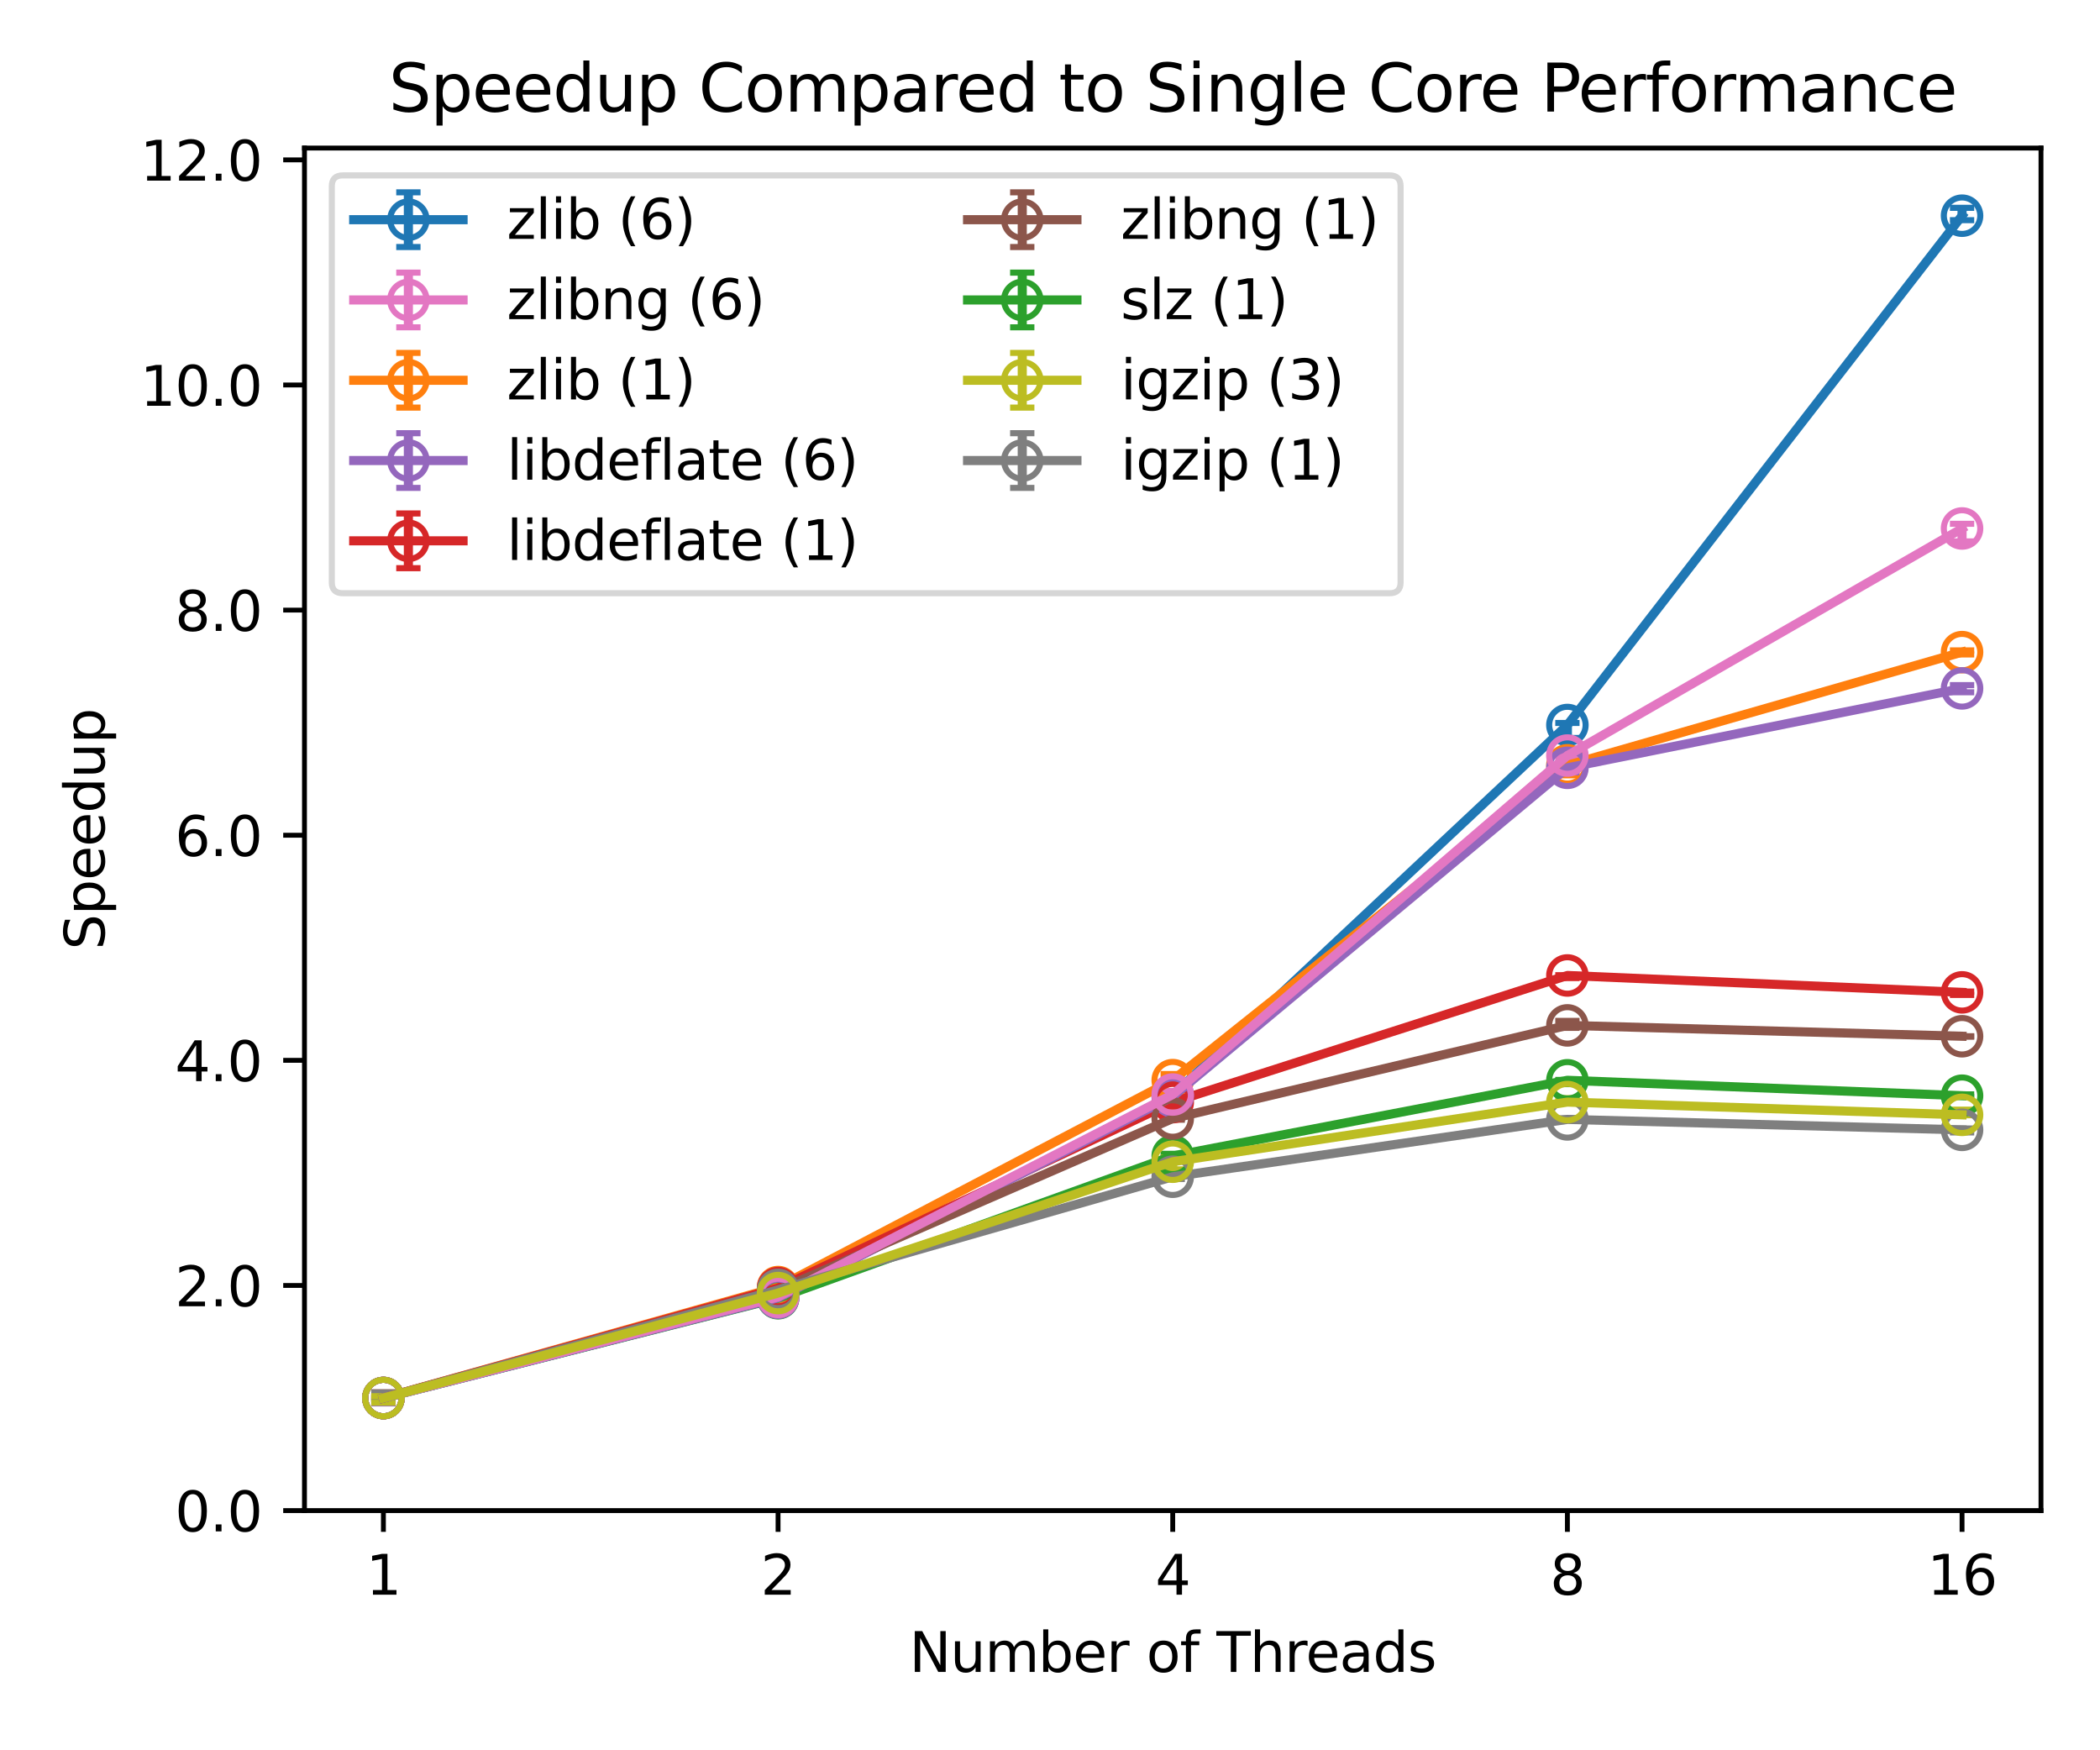 <?xml version="1.0" encoding="utf-8" standalone="no"?>
<!DOCTYPE svg PUBLIC "-//W3C//DTD SVG 1.1//EN"
  "http://www.w3.org/Graphics/SVG/1.1/DTD/svg11.dtd">
<svg xmlns:xlink="http://www.w3.org/1999/xlink" width="345.6pt" height="288pt" viewBox="0 0 345.6 288" xmlns="http://www.w3.org/2000/svg" version="1.1">
 <defs>
  <style type="text/css">*{stroke-linejoin: round; stroke-linecap: butt}</style>
 </defs>
 <g id="figure_1">
  <g id="patch_1">
   <path d="M 0 288 
L 345.6 288 
L 345.6 0 
L 0 0 
z
" style="fill: #ffffff"/>
  </g>
  <g id="axes_1">
   <g id="patch_2">
    <path d="M 50.108 248.56 
L 335.888 248.56 
L 335.888 24.36 
L 50.108 24.36 
z
" style="fill: #ffffff"/>
   </g>
   <g id="matplotlib.axis_1">
    <g id="xtick_1">
     <g id="line2d_1">
      <defs>
       <path id="mad353f7373" d="M 0 0 
L 0 3.5 
" style="stroke: #000000; stroke-width: 0.8"/>
      </defs>
      <g>
       <use xlink:href="#mad353f7373" x="63.098" y="248.56" style="stroke: #000000; stroke-width: 0.8"/>
      </g>
     </g>
     <g id="text_1">
      <!-- 1 -->
      <g transform="translate(60.235 262.399) scale(0.09 -0.09)">
       <defs>
        <path id="DejaVuSans-31" d="M 794 531 
L 1825 531 
L 1825 4091 
L 703 3866 
L 703 4441 
L 1819 4666 
L 2450 4666 
L 2450 531 
L 3481 531 
L 3481 0 
L 794 0 
L 794 531 
z
" transform="scale(0.016)"/>
       </defs>
       <use xlink:href="#DejaVuSans-31"/>
      </g>
     </g>
    </g>
    <g id="xtick_2">
     <g id="line2d_2">
      <g>
       <use xlink:href="#mad353f7373" x="128.048" y="248.56" style="stroke: #000000; stroke-width: 0.8"/>
      </g>
     </g>
     <g id="text_2">
      <!-- 2 -->
      <g transform="translate(125.185 262.399) scale(0.09 -0.09)">
       <defs>
        <path id="DejaVuSans-32" d="M 1228 531 
L 3431 531 
L 3431 0 
L 469 0 
L 469 531 
Q 828 903 1448 1529 
Q 2069 2156 2228 2338 
Q 2531 2678 2651 2914 
Q 2772 3150 2772 3378 
Q 2772 3750 2511 3984 
Q 2250 4219 1831 4219 
Q 1534 4219 1204 4116 
Q 875 4013 500 3803 
L 500 4441 
Q 881 4594 1212 4672 
Q 1544 4750 1819 4750 
Q 2544 4750 2975 4387 
Q 3406 4025 3406 3419 
Q 3406 3131 3298 2873 
Q 3191 2616 2906 2266 
Q 2828 2175 2409 1742 
Q 1991 1309 1228 531 
z
" transform="scale(0.016)"/>
       </defs>
       <use xlink:href="#DejaVuSans-32"/>
      </g>
     </g>
    </g>
    <g id="xtick_3">
     <g id="line2d_3">
      <g>
       <use xlink:href="#mad353f7373" x="192.998" y="248.56" style="stroke: #000000; stroke-width: 0.8"/>
      </g>
     </g>
     <g id="text_3">
      <!-- 4 -->
      <g transform="translate(190.135 262.399) scale(0.09 -0.09)">
       <defs>
        <path id="DejaVuSans-34" d="M 2419 4116 
L 825 1625 
L 2419 1625 
L 2419 4116 
z
M 2253 4666 
L 3047 4666 
L 3047 1625 
L 3713 1625 
L 3713 1100 
L 3047 1100 
L 3047 0 
L 2419 0 
L 2419 1100 
L 313 1100 
L 313 1709 
L 2253 4666 
z
" transform="scale(0.016)"/>
       </defs>
       <use xlink:href="#DejaVuSans-34"/>
      </g>
     </g>
    </g>
    <g id="xtick_4">
     <g id="line2d_4">
      <g>
       <use xlink:href="#mad353f7373" x="257.948" y="248.56" style="stroke: #000000; stroke-width: 0.8"/>
      </g>
     </g>
     <g id="text_4">
      <!-- 8 -->
      <g transform="translate(255.085 262.399) scale(0.09 -0.09)">
       <defs>
        <path id="DejaVuSans-38" d="M 2034 2216 
Q 1584 2216 1326 1975 
Q 1069 1734 1069 1313 
Q 1069 891 1326 650 
Q 1584 409 2034 409 
Q 2484 409 2743 651 
Q 3003 894 3003 1313 
Q 3003 1734 2745 1975 
Q 2488 2216 2034 2216 
z
M 1403 2484 
Q 997 2584 770 2862 
Q 544 3141 544 3541 
Q 544 4100 942 4425 
Q 1341 4750 2034 4750 
Q 2731 4750 3128 4425 
Q 3525 4100 3525 3541 
Q 3525 3141 3298 2862 
Q 3072 2584 2669 2484 
Q 3125 2378 3379 2068 
Q 3634 1759 3634 1313 
Q 3634 634 3220 271 
Q 2806 -91 2034 -91 
Q 1263 -91 848 271 
Q 434 634 434 1313 
Q 434 1759 690 2068 
Q 947 2378 1403 2484 
z
M 1172 3481 
Q 1172 3119 1398 2916 
Q 1625 2713 2034 2713 
Q 2441 2713 2670 2916 
Q 2900 3119 2900 3481 
Q 2900 3844 2670 4047 
Q 2441 4250 2034 4250 
Q 1625 4250 1398 4047 
Q 1172 3844 1172 3481 
z
" transform="scale(0.016)"/>
       </defs>
       <use xlink:href="#DejaVuSans-38"/>
      </g>
     </g>
    </g>
    <g id="xtick_5">
     <g id="line2d_5">
      <g>
       <use xlink:href="#mad353f7373" x="322.898" y="248.56" style="stroke: #000000; stroke-width: 0.8"/>
      </g>
     </g>
     <g id="text_5">
      <!-- 16 -->
      <g transform="translate(317.172 262.399) scale(0.09 -0.09)">
       <defs>
        <path id="DejaVuSans-36" d="M 2113 2584 
Q 1688 2584 1439 2293 
Q 1191 2003 1191 1497 
Q 1191 994 1439 701 
Q 1688 409 2113 409 
Q 2538 409 2786 701 
Q 3034 994 3034 1497 
Q 3034 2003 2786 2293 
Q 2538 2584 2113 2584 
z
M 3366 4563 
L 3366 3988 
Q 3128 4100 2886 4159 
Q 2644 4219 2406 4219 
Q 1781 4219 1451 3797 
Q 1122 3375 1075 2522 
Q 1259 2794 1537 2939 
Q 1816 3084 2150 3084 
Q 2853 3084 3261 2657 
Q 3669 2231 3669 1497 
Q 3669 778 3244 343 
Q 2819 -91 2113 -91 
Q 1303 -91 875 529 
Q 447 1150 447 2328 
Q 447 3434 972 4092 
Q 1497 4750 2381 4750 
Q 2619 4750 2861 4703 
Q 3103 4656 3366 4563 
z
" transform="scale(0.016)"/>
       </defs>
       <use xlink:href="#DejaVuSans-31"/>
       <use xlink:href="#DejaVuSans-36" x="63.623"/>
      </g>
     </g>
    </g>
    <g id="text_6">
     <!-- Number of Threads -->
     <g transform="translate(149.646 275.109) scale(0.09 -0.09)">
      <defs>
       <path id="DejaVuSans-4e" d="M 628 4666 
L 1478 4666 
L 3547 763 
L 3547 4666 
L 4159 4666 
L 4159 0 
L 3309 0 
L 1241 3903 
L 1241 0 
L 628 0 
L 628 4666 
z
" transform="scale(0.016)"/>
       <path id="DejaVuSans-75" d="M 544 1381 
L 544 3500 
L 1119 3500 
L 1119 1403 
Q 1119 906 1312 657 
Q 1506 409 1894 409 
Q 2359 409 2629 706 
Q 2900 1003 2900 1516 
L 2900 3500 
L 3475 3500 
L 3475 0 
L 2900 0 
L 2900 538 
Q 2691 219 2414 64 
Q 2138 -91 1772 -91 
Q 1169 -91 856 284 
Q 544 659 544 1381 
z
M 1991 3584 
L 1991 3584 
z
" transform="scale(0.016)"/>
       <path id="DejaVuSans-6d" d="M 3328 2828 
Q 3544 3216 3844 3400 
Q 4144 3584 4550 3584 
Q 5097 3584 5394 3201 
Q 5691 2819 5691 2113 
L 5691 0 
L 5113 0 
L 5113 2094 
Q 5113 2597 4934 2840 
Q 4756 3084 4391 3084 
Q 3944 3084 3684 2787 
Q 3425 2491 3425 1978 
L 3425 0 
L 2847 0 
L 2847 2094 
Q 2847 2600 2669 2842 
Q 2491 3084 2119 3084 
Q 1678 3084 1418 2786 
Q 1159 2488 1159 1978 
L 1159 0 
L 581 0 
L 581 3500 
L 1159 3500 
L 1159 2956 
Q 1356 3278 1631 3431 
Q 1906 3584 2284 3584 
Q 2666 3584 2933 3390 
Q 3200 3197 3328 2828 
z
" transform="scale(0.016)"/>
       <path id="DejaVuSans-62" d="M 3116 1747 
Q 3116 2381 2855 2742 
Q 2594 3103 2138 3103 
Q 1681 3103 1420 2742 
Q 1159 2381 1159 1747 
Q 1159 1113 1420 752 
Q 1681 391 2138 391 
Q 2594 391 2855 752 
Q 3116 1113 3116 1747 
z
M 1159 2969 
Q 1341 3281 1617 3432 
Q 1894 3584 2278 3584 
Q 2916 3584 3314 3078 
Q 3713 2572 3713 1747 
Q 3713 922 3314 415 
Q 2916 -91 2278 -91 
Q 1894 -91 1617 61 
Q 1341 213 1159 525 
L 1159 0 
L 581 0 
L 581 4863 
L 1159 4863 
L 1159 2969 
z
" transform="scale(0.016)"/>
       <path id="DejaVuSans-65" d="M 3597 1894 
L 3597 1613 
L 953 1613 
Q 991 1019 1311 708 
Q 1631 397 2203 397 
Q 2534 397 2845 478 
Q 3156 559 3463 722 
L 3463 178 
Q 3153 47 2828 -22 
Q 2503 -91 2169 -91 
Q 1331 -91 842 396 
Q 353 884 353 1716 
Q 353 2575 817 3079 
Q 1281 3584 2069 3584 
Q 2775 3584 3186 3129 
Q 3597 2675 3597 1894 
z
M 3022 2063 
Q 3016 2534 2758 2815 
Q 2500 3097 2075 3097 
Q 1594 3097 1305 2825 
Q 1016 2553 972 2059 
L 3022 2063 
z
" transform="scale(0.016)"/>
       <path id="DejaVuSans-72" d="M 2631 2963 
Q 2534 3019 2420 3045 
Q 2306 3072 2169 3072 
Q 1681 3072 1420 2755 
Q 1159 2438 1159 1844 
L 1159 0 
L 581 0 
L 581 3500 
L 1159 3500 
L 1159 2956 
Q 1341 3275 1631 3429 
Q 1922 3584 2338 3584 
Q 2397 3584 2469 3576 
Q 2541 3569 2628 3553 
L 2631 2963 
z
" transform="scale(0.016)"/>
       <path id="DejaVuSans-20" transform="scale(0.016)"/>
       <path id="DejaVuSans-6f" d="M 1959 3097 
Q 1497 3097 1228 2736 
Q 959 2375 959 1747 
Q 959 1119 1226 758 
Q 1494 397 1959 397 
Q 2419 397 2687 759 
Q 2956 1122 2956 1747 
Q 2956 2369 2687 2733 
Q 2419 3097 1959 3097 
z
M 1959 3584 
Q 2709 3584 3137 3096 
Q 3566 2609 3566 1747 
Q 3566 888 3137 398 
Q 2709 -91 1959 -91 
Q 1206 -91 779 398 
Q 353 888 353 1747 
Q 353 2609 779 3096 
Q 1206 3584 1959 3584 
z
" transform="scale(0.016)"/>
       <path id="DejaVuSans-66" d="M 2375 4863 
L 2375 4384 
L 1825 4384 
Q 1516 4384 1395 4259 
Q 1275 4134 1275 3809 
L 1275 3500 
L 2222 3500 
L 2222 3053 
L 1275 3053 
L 1275 0 
L 697 0 
L 697 3053 
L 147 3053 
L 147 3500 
L 697 3500 
L 697 3744 
Q 697 4328 969 4595 
Q 1241 4863 1831 4863 
L 2375 4863 
z
" transform="scale(0.016)"/>
       <path id="DejaVuSans-54" d="M -19 4666 
L 3928 4666 
L 3928 4134 
L 2272 4134 
L 2272 0 
L 1638 0 
L 1638 4134 
L -19 4134 
L -19 4666 
z
" transform="scale(0.016)"/>
       <path id="DejaVuSans-68" d="M 3513 2113 
L 3513 0 
L 2938 0 
L 2938 2094 
Q 2938 2591 2744 2837 
Q 2550 3084 2163 3084 
Q 1697 3084 1428 2787 
Q 1159 2491 1159 1978 
L 1159 0 
L 581 0 
L 581 4863 
L 1159 4863 
L 1159 2956 
Q 1366 3272 1645 3428 
Q 1925 3584 2291 3584 
Q 2894 3584 3203 3211 
Q 3513 2838 3513 2113 
z
" transform="scale(0.016)"/>
       <path id="DejaVuSans-61" d="M 2194 1759 
Q 1497 1759 1228 1600 
Q 959 1441 959 1056 
Q 959 750 1161 570 
Q 1363 391 1709 391 
Q 2188 391 2477 730 
Q 2766 1069 2766 1631 
L 2766 1759 
L 2194 1759 
z
M 3341 1997 
L 3341 0 
L 2766 0 
L 2766 531 
Q 2569 213 2275 61 
Q 1981 -91 1556 -91 
Q 1019 -91 701 211 
Q 384 513 384 1019 
Q 384 1609 779 1909 
Q 1175 2209 1959 2209 
L 2766 2209 
L 2766 2266 
Q 2766 2663 2505 2880 
Q 2244 3097 1772 3097 
Q 1472 3097 1187 3025 
Q 903 2953 641 2809 
L 641 3341 
Q 956 3463 1253 3523 
Q 1550 3584 1831 3584 
Q 2591 3584 2966 3190 
Q 3341 2797 3341 1997 
z
" transform="scale(0.016)"/>
       <path id="DejaVuSans-64" d="M 2906 2969 
L 2906 4863 
L 3481 4863 
L 3481 0 
L 2906 0 
L 2906 525 
Q 2725 213 2448 61 
Q 2172 -91 1784 -91 
Q 1150 -91 751 415 
Q 353 922 353 1747 
Q 353 2572 751 3078 
Q 1150 3584 1784 3584 
Q 2172 3584 2448 3432 
Q 2725 3281 2906 2969 
z
M 947 1747 
Q 947 1113 1208 752 
Q 1469 391 1925 391 
Q 2381 391 2643 752 
Q 2906 1113 2906 1747 
Q 2906 2381 2643 2742 
Q 2381 3103 1925 3103 
Q 1469 3103 1208 2742 
Q 947 2381 947 1747 
z
" transform="scale(0.016)"/>
       <path id="DejaVuSans-73" d="M 2834 3397 
L 2834 2853 
Q 2591 2978 2328 3040 
Q 2066 3103 1784 3103 
Q 1356 3103 1142 2972 
Q 928 2841 928 2578 
Q 928 2378 1081 2264 
Q 1234 2150 1697 2047 
L 1894 2003 
Q 2506 1872 2764 1633 
Q 3022 1394 3022 966 
Q 3022 478 2636 193 
Q 2250 -91 1575 -91 
Q 1294 -91 989 -36 
Q 684 19 347 128 
L 347 722 
Q 666 556 975 473 
Q 1284 391 1588 391 
Q 1994 391 2212 530 
Q 2431 669 2431 922 
Q 2431 1156 2273 1281 
Q 2116 1406 1581 1522 
L 1381 1569 
Q 847 1681 609 1914 
Q 372 2147 372 2553 
Q 372 3047 722 3315 
Q 1072 3584 1716 3584 
Q 2034 3584 2315 3537 
Q 2597 3491 2834 3397 
z
" transform="scale(0.016)"/>
      </defs>
      <use xlink:href="#DejaVuSans-4e"/>
      <use xlink:href="#DejaVuSans-75" x="74.805"/>
      <use xlink:href="#DejaVuSans-6d" x="138.184"/>
      <use xlink:href="#DejaVuSans-62" x="235.596"/>
      <use xlink:href="#DejaVuSans-65" x="299.072"/>
      <use xlink:href="#DejaVuSans-72" x="360.596"/>
      <use xlink:href="#DejaVuSans-20" x="401.709"/>
      <use xlink:href="#DejaVuSans-6f" x="433.496"/>
      <use xlink:href="#DejaVuSans-66" x="494.678"/>
      <use xlink:href="#DejaVuSans-20" x="529.883"/>
      <use xlink:href="#DejaVuSans-54" x="561.67"/>
      <use xlink:href="#DejaVuSans-68" x="622.754"/>
      <use xlink:href="#DejaVuSans-72" x="686.133"/>
      <use xlink:href="#DejaVuSans-65" x="724.996"/>
      <use xlink:href="#DejaVuSans-61" x="786.52"/>
      <use xlink:href="#DejaVuSans-64" x="847.799"/>
      <use xlink:href="#DejaVuSans-73" x="911.275"/>
     </g>
    </g>
   </g>
   <g id="matplotlib.axis_2">
    <g id="ytick_1">
     <g id="line2d_6">
      <defs>
       <path id="m7b00a6b4f6" d="M 0 0 
L -3.5 0 
" style="stroke: #000000; stroke-width: 0.8"/>
      </defs>
      <g>
       <use xlink:href="#m7b00a6b4f6" x="50.108" y="248.56" style="stroke: #000000; stroke-width: 0.8"/>
      </g>
     </g>
     <g id="text_7">
      <!-- 0.0 -->
      <g transform="translate(28.795 251.979) scale(0.09 -0.09)">
       <defs>
        <path id="DejaVuSans-30" d="M 2034 4250 
Q 1547 4250 1301 3770 
Q 1056 3291 1056 2328 
Q 1056 1369 1301 889 
Q 1547 409 2034 409 
Q 2525 409 2770 889 
Q 3016 1369 3016 2328 
Q 3016 3291 2770 3770 
Q 2525 4250 2034 4250 
z
M 2034 4750 
Q 2819 4750 3233 4129 
Q 3647 3509 3647 2328 
Q 3647 1150 3233 529 
Q 2819 -91 2034 -91 
Q 1250 -91 836 529 
Q 422 1150 422 2328 
Q 422 3509 836 4129 
Q 1250 4750 2034 4750 
z
" transform="scale(0.016)"/>
        <path id="DejaVuSans-2e" d="M 684 794 
L 1344 794 
L 1344 0 
L 684 0 
L 684 794 
z
" transform="scale(0.016)"/>
       </defs>
       <use xlink:href="#DejaVuSans-30"/>
       <use xlink:href="#DejaVuSans-2e" x="63.623"/>
       <use xlink:href="#DejaVuSans-30" x="95.41"/>
      </g>
     </g>
    </g>
    <g id="ytick_2">
     <g id="line2d_7">
      <g>
       <use xlink:href="#m7b00a6b4f6" x="50.108" y="211.517" style="stroke: #000000; stroke-width: 0.8"/>
      </g>
     </g>
     <g id="text_8">
      <!-- 2.0 -->
      <g transform="translate(28.795 214.937) scale(0.09 -0.09)">
       <use xlink:href="#DejaVuSans-32"/>
       <use xlink:href="#DejaVuSans-2e" x="63.623"/>
       <use xlink:href="#DejaVuSans-30" x="95.41"/>
      </g>
     </g>
    </g>
    <g id="ytick_3">
     <g id="line2d_8">
      <g>
       <use xlink:href="#m7b00a6b4f6" x="50.108" y="174.475" style="stroke: #000000; stroke-width: 0.8"/>
      </g>
     </g>
     <g id="text_9">
      <!-- 4.0 -->
      <g transform="translate(28.795 177.894) scale(0.09 -0.09)">
       <use xlink:href="#DejaVuSans-34"/>
       <use xlink:href="#DejaVuSans-2e" x="63.623"/>
       <use xlink:href="#DejaVuSans-30" x="95.41"/>
      </g>
     </g>
    </g>
    <g id="ytick_4">
     <g id="line2d_9">
      <g>
       <use xlink:href="#m7b00a6b4f6" x="50.108" y="137.432" style="stroke: #000000; stroke-width: 0.8"/>
      </g>
     </g>
     <g id="text_10">
      <!-- 6.0 -->
      <g transform="translate(28.795 140.852) scale(0.09 -0.09)">
       <use xlink:href="#DejaVuSans-36"/>
       <use xlink:href="#DejaVuSans-2e" x="63.623"/>
       <use xlink:href="#DejaVuSans-30" x="95.41"/>
      </g>
     </g>
    </g>
    <g id="ytick_5">
     <g id="line2d_10">
      <g>
       <use xlink:href="#m7b00a6b4f6" x="50.108" y="100.39" style="stroke: #000000; stroke-width: 0.8"/>
      </g>
     </g>
     <g id="text_11">
      <!-- 8.0 -->
      <g transform="translate(28.795 103.809) scale(0.09 -0.09)">
       <use xlink:href="#DejaVuSans-38"/>
       <use xlink:href="#DejaVuSans-2e" x="63.623"/>
       <use xlink:href="#DejaVuSans-30" x="95.41"/>
      </g>
     </g>
    </g>
    <g id="ytick_6">
     <g id="line2d_11">
      <g>
       <use xlink:href="#m7b00a6b4f6" x="50.108" y="63.347" style="stroke: #000000; stroke-width: 0.8"/>
      </g>
     </g>
     <g id="text_12">
      <!-- 10.0 -->
      <g transform="translate(23.069 66.767) scale(0.09 -0.09)">
       <use xlink:href="#DejaVuSans-31"/>
       <use xlink:href="#DejaVuSans-30" x="63.623"/>
       <use xlink:href="#DejaVuSans-2e" x="127.246"/>
       <use xlink:href="#DejaVuSans-30" x="159.033"/>
      </g>
     </g>
    </g>
    <g id="ytick_7">
     <g id="line2d_12">
      <g>
       <use xlink:href="#m7b00a6b4f6" x="50.108" y="26.305" style="stroke: #000000; stroke-width: 0.8"/>
      </g>
     </g>
     <g id="text_13">
      <!-- 12.0 -->
      <g transform="translate(23.069 29.724) scale(0.09 -0.09)">
       <use xlink:href="#DejaVuSans-31"/>
       <use xlink:href="#DejaVuSans-32" x="63.623"/>
       <use xlink:href="#DejaVuSans-2e" x="127.246"/>
       <use xlink:href="#DejaVuSans-30" x="159.033"/>
      </g>
     </g>
    </g>
    <g id="text_14">
     <!-- Speedup -->
     <g transform="translate(17.197 156.277) rotate(-90) scale(0.09 -0.09)">
      <defs>
       <path id="DejaVuSans-53" d="M 3425 4513 
L 3425 3897 
Q 3066 4069 2747 4153 
Q 2428 4238 2131 4238 
Q 1616 4238 1336 4038 
Q 1056 3838 1056 3469 
Q 1056 3159 1242 3001 
Q 1428 2844 1947 2747 
L 2328 2669 
Q 3034 2534 3370 2195 
Q 3706 1856 3706 1288 
Q 3706 609 3251 259 
Q 2797 -91 1919 -91 
Q 1588 -91 1214 -16 
Q 841 59 441 206 
L 441 856 
Q 825 641 1194 531 
Q 1563 422 1919 422 
Q 2459 422 2753 634 
Q 3047 847 3047 1241 
Q 3047 1584 2836 1778 
Q 2625 1972 2144 2069 
L 1759 2144 
Q 1053 2284 737 2584 
Q 422 2884 422 3419 
Q 422 4038 858 4394 
Q 1294 4750 2059 4750 
Q 2388 4750 2728 4690 
Q 3069 4631 3425 4513 
z
" transform="scale(0.016)"/>
       <path id="DejaVuSans-70" d="M 1159 525 
L 1159 -1331 
L 581 -1331 
L 581 3500 
L 1159 3500 
L 1159 2969 
Q 1341 3281 1617 3432 
Q 1894 3584 2278 3584 
Q 2916 3584 3314 3078 
Q 3713 2572 3713 1747 
Q 3713 922 3314 415 
Q 2916 -91 2278 -91 
Q 1894 -91 1617 61 
Q 1341 213 1159 525 
z
M 3116 1747 
Q 3116 2381 2855 2742 
Q 2594 3103 2138 3103 
Q 1681 3103 1420 2742 
Q 1159 2381 1159 1747 
Q 1159 1113 1420 752 
Q 1681 391 2138 391 
Q 2594 391 2855 752 
Q 3116 1113 3116 1747 
z
" transform="scale(0.016)"/>
      </defs>
      <use xlink:href="#DejaVuSans-53"/>
      <use xlink:href="#DejaVuSans-70" x="63.477"/>
      <use xlink:href="#DejaVuSans-65" x="126.953"/>
      <use xlink:href="#DejaVuSans-65" x="188.477"/>
      <use xlink:href="#DejaVuSans-64" x="250"/>
      <use xlink:href="#DejaVuSans-75" x="313.477"/>
      <use xlink:href="#DejaVuSans-70" x="376.855"/>
     </g>
    </g>
   </g>
   <g id="LineCollection_1">
    <path d="M 63.098 230.847 
L 63.098 230.038 
" clip-path="url(#p4d0e1fd9ee)" style="fill: none; stroke: #1f77b4; stroke-width: 1.5"/>
    <path d="M 128.048 214.349 
L 128.048 213.122 
" clip-path="url(#p4d0e1fd9ee)" style="fill: none; stroke: #1f77b4; stroke-width: 1.5"/>
    <path d="M 192.998 180.467 
L 192.998 180.188 
" clip-path="url(#p4d0e1fd9ee)" style="fill: none; stroke: #1f77b4; stroke-width: 1.5"/>
    <path d="M 257.948 121.429 
L 257.948 118.958 
" clip-path="url(#p4d0e1fd9ee)" style="fill: none; stroke: #1f77b4; stroke-width: 1.5"/>
    <path d="M 322.898 36.229 
L 322.898 34.197 
" clip-path="url(#p4d0e1fd9ee)" style="fill: none; stroke: #1f77b4; stroke-width: 1.5"/>
   </g>
   <g id="line2d_13">
    <defs>
     <path id="m526012a2d8" d="M 2 0 
L -2 -0 
" style="stroke: #1f77b4"/>
    </defs>
    <g clip-path="url(#p4d0e1fd9ee)">
     <use xlink:href="#m526012a2d8" x="63.098" y="230.847" style="fill: #1f77b4; stroke: #1f77b4"/>
     <use xlink:href="#m526012a2d8" x="128.048" y="214.349" style="fill: #1f77b4; stroke: #1f77b4"/>
     <use xlink:href="#m526012a2d8" x="192.998" y="180.467" style="fill: #1f77b4; stroke: #1f77b4"/>
     <use xlink:href="#m526012a2d8" x="257.948" y="121.429" style="fill: #1f77b4; stroke: #1f77b4"/>
     <use xlink:href="#m526012a2d8" x="322.898" y="36.229" style="fill: #1f77b4; stroke: #1f77b4"/>
    </g>
   </g>
   <g id="line2d_14">
    <g clip-path="url(#p4d0e1fd9ee)">
     <use xlink:href="#m526012a2d8" x="63.098" y="230.038" style="fill: #1f77b4; stroke: #1f77b4"/>
     <use xlink:href="#m526012a2d8" x="128.048" y="213.122" style="fill: #1f77b4; stroke: #1f77b4"/>
     <use xlink:href="#m526012a2d8" x="192.998" y="180.188" style="fill: #1f77b4; stroke: #1f77b4"/>
     <use xlink:href="#m526012a2d8" x="257.948" y="118.958" style="fill: #1f77b4; stroke: #1f77b4"/>
     <use xlink:href="#m526012a2d8" x="322.898" y="34.197" style="fill: #1f77b4; stroke: #1f77b4"/>
    </g>
   </g>
   <g id="LineCollection_2">
    <path d="M 63.098 230.166 
L 63.098 229.993 
" clip-path="url(#p4d0e1fd9ee)" style="fill: none; stroke: #ff7f0e; stroke-width: 1.5"/>
    <path d="M 128.048 211.929 
L 128.048 211.692 
" clip-path="url(#p4d0e1fd9ee)" style="fill: none; stroke: #ff7f0e; stroke-width: 1.5"/>
    <path d="M 192.998 177.854 
L 192.998 176.727 
" clip-path="url(#p4d0e1fd9ee)" style="fill: none; stroke: #ff7f0e; stroke-width: 1.5"/>
    <path d="M 257.948 127.578 
L 257.948 125.807 
" clip-path="url(#p4d0e1fd9ee)" style="fill: none; stroke: #ff7f0e; stroke-width: 1.5"/>
    <path d="M 322.898 107.686 
L 322.898 107.019 
" clip-path="url(#p4d0e1fd9ee)" style="fill: none; stroke: #ff7f0e; stroke-width: 1.5"/>
   </g>
   <g id="line2d_15">
    <defs>
     <path id="m03dc37be68" d="M 2 0 
L -2 -0 
" style="stroke: #ff7f0e"/>
    </defs>
    <g clip-path="url(#p4d0e1fd9ee)">
     <use xlink:href="#m03dc37be68" x="63.098" y="230.166" style="fill: #ff7f0e; stroke: #ff7f0e"/>
     <use xlink:href="#m03dc37be68" x="128.048" y="211.929" style="fill: #ff7f0e; stroke: #ff7f0e"/>
     <use xlink:href="#m03dc37be68" x="192.998" y="177.854" style="fill: #ff7f0e; stroke: #ff7f0e"/>
     <use xlink:href="#m03dc37be68" x="257.948" y="127.578" style="fill: #ff7f0e; stroke: #ff7f0e"/>
     <use xlink:href="#m03dc37be68" x="322.898" y="107.686" style="fill: #ff7f0e; stroke: #ff7f0e"/>
    </g>
   </g>
   <g id="line2d_16">
    <g clip-path="url(#p4d0e1fd9ee)">
     <use xlink:href="#m03dc37be68" x="63.098" y="229.993" style="fill: #ff7f0e; stroke: #ff7f0e"/>
     <use xlink:href="#m03dc37be68" x="128.048" y="211.692" style="fill: #ff7f0e; stroke: #ff7f0e"/>
     <use xlink:href="#m03dc37be68" x="192.998" y="176.727" style="fill: #ff7f0e; stroke: #ff7f0e"/>
     <use xlink:href="#m03dc37be68" x="257.948" y="125.807" style="fill: #ff7f0e; stroke: #ff7f0e"/>
     <use xlink:href="#m03dc37be68" x="322.898" y="107.019" style="fill: #ff7f0e; stroke: #ff7f0e"/>
    </g>
   </g>
   <g id="LineCollection_3">
    <path d="M 63.098 230.083 
L 63.098 230.022 
" clip-path="url(#p4d0e1fd9ee)" style="fill: none; stroke: #2ca02c; stroke-width: 1.5"/>
    <path d="M 128.048 213.805 
L 128.048 213.527 
" clip-path="url(#p4d0e1fd9ee)" style="fill: none; stroke: #2ca02c; stroke-width: 1.5"/>
    <path d="M 192.998 190.899 
L 192.998 189.85 
" clip-path="url(#p4d0e1fd9ee)" style="fill: none; stroke: #2ca02c; stroke-width: 1.5"/>
    <path d="M 257.948 178.389 
L 257.948 177.7 
" clip-path="url(#p4d0e1fd9ee)" style="fill: none; stroke: #2ca02c; stroke-width: 1.5"/>
    <path d="M 322.898 180.467 
L 322.898 180.074 
" clip-path="url(#p4d0e1fd9ee)" style="fill: none; stroke: #2ca02c; stroke-width: 1.5"/>
   </g>
   <g id="line2d_17">
    <defs>
     <path id="mda56eb5226" d="M 2 0 
L -2 -0 
" style="stroke: #2ca02c"/>
    </defs>
    <g clip-path="url(#p4d0e1fd9ee)">
     <use xlink:href="#mda56eb5226" x="63.098" y="230.083" style="fill: #2ca02c; stroke: #2ca02c"/>
     <use xlink:href="#mda56eb5226" x="128.048" y="213.805" style="fill: #2ca02c; stroke: #2ca02c"/>
     <use xlink:href="#mda56eb5226" x="192.998" y="190.899" style="fill: #2ca02c; stroke: #2ca02c"/>
     <use xlink:href="#mda56eb5226" x="257.948" y="178.389" style="fill: #2ca02c; stroke: #2ca02c"/>
     <use xlink:href="#mda56eb5226" x="322.898" y="180.467" style="fill: #2ca02c; stroke: #2ca02c"/>
    </g>
   </g>
   <g id="line2d_18">
    <g clip-path="url(#p4d0e1fd9ee)">
     <use xlink:href="#mda56eb5226" x="63.098" y="230.022" style="fill: #2ca02c; stroke: #2ca02c"/>
     <use xlink:href="#mda56eb5226" x="128.048" y="213.527" style="fill: #2ca02c; stroke: #2ca02c"/>
     <use xlink:href="#mda56eb5226" x="192.998" y="189.85" style="fill: #2ca02c; stroke: #2ca02c"/>
     <use xlink:href="#mda56eb5226" x="257.948" y="177.7" style="fill: #2ca02c; stroke: #2ca02c"/>
     <use xlink:href="#mda56eb5226" x="322.898" y="180.074" style="fill: #2ca02c; stroke: #2ca02c"/>
    </g>
   </g>
   <g id="LineCollection_4">
    <path d="M 63.098 230.574 
L 63.098 229.933 
" clip-path="url(#p4d0e1fd9ee)" style="fill: none; stroke: #d62728; stroke-width: 1.5"/>
    <path d="M 128.048 212.133 
L 128.048 211.837 
" clip-path="url(#p4d0e1fd9ee)" style="fill: none; stroke: #d62728; stroke-width: 1.5"/>
    <path d="M 192.998 182.086 
L 192.998 180.713 
" clip-path="url(#p4d0e1fd9ee)" style="fill: none; stroke: #d62728; stroke-width: 1.5"/>
    <path d="M 257.948 160.94 
L 257.948 160.461 
" clip-path="url(#p4d0e1fd9ee)" style="fill: none; stroke: #d62728; stroke-width: 1.5"/>
    <path d="M 322.898 163.712 
L 322.898 163.155 
" clip-path="url(#p4d0e1fd9ee)" style="fill: none; stroke: #d62728; stroke-width: 1.5"/>
   </g>
   <g id="line2d_19">
    <defs>
     <path id="m4e68c32211" d="M 2 0 
L -2 -0 
" style="stroke: #d62728"/>
    </defs>
    <g clip-path="url(#p4d0e1fd9ee)">
     <use xlink:href="#m4e68c32211" x="63.098" y="230.574" style="fill: #d62728; stroke: #d62728"/>
     <use xlink:href="#m4e68c32211" x="128.048" y="212.133" style="fill: #d62728; stroke: #d62728"/>
     <use xlink:href="#m4e68c32211" x="192.998" y="182.086" style="fill: #d62728; stroke: #d62728"/>
     <use xlink:href="#m4e68c32211" x="257.948" y="160.94" style="fill: #d62728; stroke: #d62728"/>
     <use xlink:href="#m4e68c32211" x="322.898" y="163.712" style="fill: #d62728; stroke: #d62728"/>
    </g>
   </g>
   <g id="line2d_20">
    <g clip-path="url(#p4d0e1fd9ee)">
     <use xlink:href="#m4e68c32211" x="63.098" y="229.933" style="fill: #d62728; stroke: #d62728"/>
     <use xlink:href="#m4e68c32211" x="128.048" y="211.837" style="fill: #d62728; stroke: #d62728"/>
     <use xlink:href="#m4e68c32211" x="192.998" y="180.713" style="fill: #d62728; stroke: #d62728"/>
     <use xlink:href="#m4e68c32211" x="257.948" y="160.461" style="fill: #d62728; stroke: #d62728"/>
     <use xlink:href="#m4e68c32211" x="322.898" y="163.155" style="fill: #d62728; stroke: #d62728"/>
    </g>
   </g>
   <g id="LineCollection_5">
    <path d="M 63.098 230.927 
L 63.098 229.776 
" clip-path="url(#p4d0e1fd9ee)" style="fill: none; stroke: #9467bd; stroke-width: 1.5"/>
    <path d="M 128.048 213.741 
L 128.048 213.357 
" clip-path="url(#p4d0e1fd9ee)" style="fill: none; stroke: #9467bd; stroke-width: 1.5"/>
    <path d="M 192.998 180.537 
L 192.998 179.985 
" clip-path="url(#p4d0e1fd9ee)" style="fill: none; stroke: #9467bd; stroke-width: 1.5"/>
    <path d="M 257.948 127.086 
L 257.948 125.748 
" clip-path="url(#p4d0e1fd9ee)" style="fill: none; stroke: #9467bd; stroke-width: 1.5"/>
    <path d="M 322.898 113.91 
L 322.898 112.736 
" clip-path="url(#p4d0e1fd9ee)" style="fill: none; stroke: #9467bd; stroke-width: 1.5"/>
   </g>
   <g id="line2d_21">
    <defs>
     <path id="m5c62c1efeb" d="M 2 0 
L -2 -0 
" style="stroke: #9467bd"/>
    </defs>
    <g clip-path="url(#p4d0e1fd9ee)">
     <use xlink:href="#m5c62c1efeb" x="63.098" y="230.927" style="fill: #9467bd; stroke: #9467bd"/>
     <use xlink:href="#m5c62c1efeb" x="128.048" y="213.741" style="fill: #9467bd; stroke: #9467bd"/>
     <use xlink:href="#m5c62c1efeb" x="192.998" y="180.537" style="fill: #9467bd; stroke: #9467bd"/>
     <use xlink:href="#m5c62c1efeb" x="257.948" y="127.086" style="fill: #9467bd; stroke: #9467bd"/>
     <use xlink:href="#m5c62c1efeb" x="322.898" y="113.91" style="fill: #9467bd; stroke: #9467bd"/>
    </g>
   </g>
   <g id="line2d_22">
    <g clip-path="url(#p4d0e1fd9ee)">
     <use xlink:href="#m5c62c1efeb" x="63.098" y="229.776" style="fill: #9467bd; stroke: #9467bd"/>
     <use xlink:href="#m5c62c1efeb" x="128.048" y="213.357" style="fill: #9467bd; stroke: #9467bd"/>
     <use xlink:href="#m5c62c1efeb" x="192.998" y="179.985" style="fill: #9467bd; stroke: #9467bd"/>
     <use xlink:href="#m5c62c1efeb" x="257.948" y="125.748" style="fill: #9467bd; stroke: #9467bd"/>
     <use xlink:href="#m5c62c1efeb" x="322.898" y="112.736" style="fill: #9467bd; stroke: #9467bd"/>
    </g>
   </g>
   <g id="LineCollection_6">
    <path d="M 63.098 230.196 
L 63.098 229.085 
" clip-path="url(#p4d0e1fd9ee)" style="fill: none; stroke: #8c564b; stroke-width: 1.5"/>
    <path d="M 128.048 212.528 
L 128.048 212.183 
" clip-path="url(#p4d0e1fd9ee)" style="fill: none; stroke: #8c564b; stroke-width: 1.5"/>
    <path d="M 192.998 184.246 
L 192.998 183.972 
" clip-path="url(#p4d0e1fd9ee)" style="fill: none; stroke: #8c564b; stroke-width: 1.5"/>
    <path d="M 257.948 169.134 
L 257.948 167.978 
" clip-path="url(#p4d0e1fd9ee)" style="fill: none; stroke: #8c564b; stroke-width: 1.5"/>
    <path d="M 322.898 170.582 
L 322.898 170.505 
" clip-path="url(#p4d0e1fd9ee)" style="fill: none; stroke: #8c564b; stroke-width: 1.5"/>
   </g>
   <g id="line2d_23">
    <defs>
     <path id="m0d3ce909d1" d="M 2 0 
L -2 -0 
" style="stroke: #8c564b"/>
    </defs>
    <g clip-path="url(#p4d0e1fd9ee)">
     <use xlink:href="#m0d3ce909d1" x="63.098" y="230.196" style="fill: #8c564b; stroke: #8c564b"/>
     <use xlink:href="#m0d3ce909d1" x="128.048" y="212.528" style="fill: #8c564b; stroke: #8c564b"/>
     <use xlink:href="#m0d3ce909d1" x="192.998" y="184.246" style="fill: #8c564b; stroke: #8c564b"/>
     <use xlink:href="#m0d3ce909d1" x="257.948" y="169.134" style="fill: #8c564b; stroke: #8c564b"/>
     <use xlink:href="#m0d3ce909d1" x="322.898" y="170.582" style="fill: #8c564b; stroke: #8c564b"/>
    </g>
   </g>
   <g id="line2d_24">
    <g clip-path="url(#p4d0e1fd9ee)">
     <use xlink:href="#m0d3ce909d1" x="63.098" y="229.085" style="fill: #8c564b; stroke: #8c564b"/>
     <use xlink:href="#m0d3ce909d1" x="128.048" y="212.183" style="fill: #8c564b; stroke: #8c564b"/>
     <use xlink:href="#m0d3ce909d1" x="192.998" y="183.972" style="fill: #8c564b; stroke: #8c564b"/>
     <use xlink:href="#m0d3ce909d1" x="257.948" y="167.978" style="fill: #8c564b; stroke: #8c564b"/>
     <use xlink:href="#m0d3ce909d1" x="322.898" y="170.505" style="fill: #8c564b; stroke: #8c564b"/>
    </g>
   </g>
   <g id="LineCollection_7">
    <path d="M 63.098 230.689 
L 63.098 229.662 
" clip-path="url(#p4d0e1fd9ee)" style="fill: none; stroke: #e377c2; stroke-width: 1.5"/>
    <path d="M 128.048 214.848 
L 128.048 213.403 
" clip-path="url(#p4d0e1fd9ee)" style="fill: none; stroke: #e377c2; stroke-width: 1.5"/>
    <path d="M 192.998 180.433 
L 192.998 179.508 
" clip-path="url(#p4d0e1fd9ee)" style="fill: none; stroke: #e377c2; stroke-width: 1.5"/>
    <path d="M 257.948 125.02 
L 257.948 124.232 
" clip-path="url(#p4d0e1fd9ee)" style="fill: none; stroke: #e377c2; stroke-width: 1.5"/>
    <path d="M 322.898 89.084 
L 322.898 86.188 
" clip-path="url(#p4d0e1fd9ee)" style="fill: none; stroke: #e377c2; stroke-width: 1.5"/>
   </g>
   <g id="line2d_25">
    <defs>
     <path id="mfdd556b4c4" d="M 2 0 
L -2 -0 
" style="stroke: #e377c2"/>
    </defs>
    <g clip-path="url(#p4d0e1fd9ee)">
     <use xlink:href="#mfdd556b4c4" x="63.098" y="230.689" style="fill: #e377c2; stroke: #e377c2"/>
     <use xlink:href="#mfdd556b4c4" x="128.048" y="214.848" style="fill: #e377c2; stroke: #e377c2"/>
     <use xlink:href="#mfdd556b4c4" x="192.998" y="180.433" style="fill: #e377c2; stroke: #e377c2"/>
     <use xlink:href="#mfdd556b4c4" x="257.948" y="125.02" style="fill: #e377c2; stroke: #e377c2"/>
     <use xlink:href="#mfdd556b4c4" x="322.898" y="89.084" style="fill: #e377c2; stroke: #e377c2"/>
    </g>
   </g>
   <g id="line2d_26">
    <g clip-path="url(#p4d0e1fd9ee)">
     <use xlink:href="#mfdd556b4c4" x="63.098" y="229.662" style="fill: #e377c2; stroke: #e377c2"/>
     <use xlink:href="#mfdd556b4c4" x="128.048" y="213.403" style="fill: #e377c2; stroke: #e377c2"/>
     <use xlink:href="#mfdd556b4c4" x="192.998" y="179.508" style="fill: #e377c2; stroke: #e377c2"/>
     <use xlink:href="#mfdd556b4c4" x="257.948" y="124.232" style="fill: #e377c2; stroke: #e377c2"/>
     <use xlink:href="#mfdd556b4c4" x="322.898" y="86.188" style="fill: #e377c2; stroke: #e377c2"/>
    </g>
   </g>
   <g id="LineCollection_8">
    <path d="M 63.098 230.181 
L 63.098 229.154 
" clip-path="url(#p4d0e1fd9ee)" style="fill: none; stroke: #7f7f7f; stroke-width: 1.5"/>
    <path d="M 128.048 212.591 
L 128.048 212.231 
" clip-path="url(#p4d0e1fd9ee)" style="fill: none; stroke: #7f7f7f; stroke-width: 1.5"/>
    <path d="M 192.998 193.994 
L 192.998 193.182 
" clip-path="url(#p4d0e1fd9ee)" style="fill: none; stroke: #7f7f7f; stroke-width: 1.5"/>
    <path d="M 257.948 184.209 
L 257.948 183.999 
" clip-path="url(#p4d0e1fd9ee)" style="fill: none; stroke: #7f7f7f; stroke-width: 1.5"/>
    <path d="M 322.898 186.335 
L 322.898 185.686 
" clip-path="url(#p4d0e1fd9ee)" style="fill: none; stroke: #7f7f7f; stroke-width: 1.5"/>
   </g>
   <g id="line2d_27">
    <defs>
     <path id="me9828c1675" d="M 2 0 
L -2 -0 
" style="stroke: #7f7f7f"/>
    </defs>
    <g clip-path="url(#p4d0e1fd9ee)">
     <use xlink:href="#me9828c1675" x="63.098" y="230.181" style="fill: #7f7f7f; stroke: #7f7f7f"/>
     <use xlink:href="#me9828c1675" x="128.048" y="212.591" style="fill: #7f7f7f; stroke: #7f7f7f"/>
     <use xlink:href="#me9828c1675" x="192.998" y="193.994" style="fill: #7f7f7f; stroke: #7f7f7f"/>
     <use xlink:href="#me9828c1675" x="257.948" y="184.209" style="fill: #7f7f7f; stroke: #7f7f7f"/>
     <use xlink:href="#me9828c1675" x="322.898" y="186.335" style="fill: #7f7f7f; stroke: #7f7f7f"/>
    </g>
   </g>
   <g id="line2d_28">
    <g clip-path="url(#p4d0e1fd9ee)">
     <use xlink:href="#me9828c1675" x="63.098" y="229.154" style="fill: #7f7f7f; stroke: #7f7f7f"/>
     <use xlink:href="#me9828c1675" x="128.048" y="212.231" style="fill: #7f7f7f; stroke: #7f7f7f"/>
     <use xlink:href="#me9828c1675" x="192.998" y="193.182" style="fill: #7f7f7f; stroke: #7f7f7f"/>
     <use xlink:href="#me9828c1675" x="257.948" y="183.999" style="fill: #7f7f7f; stroke: #7f7f7f"/>
     <use xlink:href="#me9828c1675" x="322.898" y="185.686" style="fill: #7f7f7f; stroke: #7f7f7f"/>
    </g>
   </g>
   <g id="LineCollection_9">
    <path d="M 63.098 230.815 
L 63.098 229.74 
" clip-path="url(#p4d0e1fd9ee)" style="fill: none; stroke: #bcbd22; stroke-width: 1.5"/>
    <path d="M 128.048 212.812 
L 128.048 212.633 
" clip-path="url(#p4d0e1fd9ee)" style="fill: none; stroke: #bcbd22; stroke-width: 1.5"/>
    <path d="M 192.998 192.411 
L 192.998 190.491 
" clip-path="url(#p4d0e1fd9ee)" style="fill: none; stroke: #bcbd22; stroke-width: 1.5"/>
    <path d="M 257.948 181.557 
L 257.948 180.695 
" clip-path="url(#p4d0e1fd9ee)" style="fill: none; stroke: #bcbd22; stroke-width: 1.5"/>
    <path d="M 322.898 183.509 
L 322.898 182.589 
" clip-path="url(#p4d0e1fd9ee)" style="fill: none; stroke: #bcbd22; stroke-width: 1.5"/>
   </g>
   <g id="line2d_29">
    <defs>
     <path id="m5bafe1aa4f" d="M 2 0 
L -2 -0 
" style="stroke: #bcbd22"/>
    </defs>
    <g clip-path="url(#p4d0e1fd9ee)">
     <use xlink:href="#m5bafe1aa4f" x="63.098" y="230.815" style="fill: #bcbd22; stroke: #bcbd22"/>
     <use xlink:href="#m5bafe1aa4f" x="128.048" y="212.812" style="fill: #bcbd22; stroke: #bcbd22"/>
     <use xlink:href="#m5bafe1aa4f" x="192.998" y="192.411" style="fill: #bcbd22; stroke: #bcbd22"/>
     <use xlink:href="#m5bafe1aa4f" x="257.948" y="181.557" style="fill: #bcbd22; stroke: #bcbd22"/>
     <use xlink:href="#m5bafe1aa4f" x="322.898" y="183.509" style="fill: #bcbd22; stroke: #bcbd22"/>
    </g>
   </g>
   <g id="line2d_30">
    <g clip-path="url(#p4d0e1fd9ee)">
     <use xlink:href="#m5bafe1aa4f" x="63.098" y="229.74" style="fill: #bcbd22; stroke: #bcbd22"/>
     <use xlink:href="#m5bafe1aa4f" x="128.048" y="212.633" style="fill: #bcbd22; stroke: #bcbd22"/>
     <use xlink:href="#m5bafe1aa4f" x="192.998" y="190.491" style="fill: #bcbd22; stroke: #bcbd22"/>
     <use xlink:href="#m5bafe1aa4f" x="257.948" y="180.695" style="fill: #bcbd22; stroke: #bcbd22"/>
     <use xlink:href="#m5bafe1aa4f" x="322.898" y="182.589" style="fill: #bcbd22; stroke: #bcbd22"/>
    </g>
   </g>
   <g id="line2d_31">
    <path d="M 63.098 230.039 
L 128.048 213.551 
L 192.998 180.209 
L 257.948 119.299 
L 322.898 35.492 
" clip-path="url(#p4d0e1fd9ee)" style="fill: none; stroke: #1f77b4; stroke-width: 1.5; stroke-linecap: square"/>
    <defs>
     <path id="m1861df0d79" d="M 0 3 
C 0.796 3 1.559 2.684 2.121 2.121 
C 2.684 1.559 3 0.796 3 0 
C 3 -0.796 2.684 -1.559 2.121 -2.121 
C 1.559 -2.684 0.796 -3 0 -3 
C -0.796 -3 -1.559 -2.684 -2.121 -2.121 
C -2.684 -1.559 -3 -0.796 -3 0 
C -3 0.796 -2.684 1.559 -2.121 2.121 
C -1.559 2.684 -0.796 3 0 3 
z
" style="stroke: #1f77b4"/>
    </defs>
    <g clip-path="url(#p4d0e1fd9ee)">
     <use xlink:href="#m1861df0d79" x="63.098" y="230.039" style="fill-opacity: 0; stroke: #1f77b4"/>
     <use xlink:href="#m1861df0d79" x="128.048" y="213.551" style="fill-opacity: 0; stroke: #1f77b4"/>
     <use xlink:href="#m1861df0d79" x="192.998" y="180.209" style="fill-opacity: 0; stroke: #1f77b4"/>
     <use xlink:href="#m1861df0d79" x="257.948" y="119.299" style="fill-opacity: 0; stroke: #1f77b4"/>
     <use xlink:href="#m1861df0d79" x="322.898" y="35.492" style="fill-opacity: 0; stroke: #1f77b4"/>
    </g>
   </g>
   <g id="line2d_32">
    <path d="M 63.098 230.039 
L 128.048 211.78 
L 192.998 177.73 
L 257.948 125.925 
L 322.898 107.304 
" clip-path="url(#p4d0e1fd9ee)" style="fill: none; stroke: #ff7f0e; stroke-width: 1.5; stroke-linecap: square"/>
    <defs>
     <path id="mf45943c718" d="M 0 3 
C 0.796 3 1.559 2.684 2.121 2.121 
C 2.684 1.559 3 0.796 3 0 
C 3 -0.796 2.684 -1.559 2.121 -2.121 
C 1.559 -2.684 0.796 -3 0 -3 
C -0.796 -3 -1.559 -2.684 -2.121 -2.121 
C -2.684 -1.559 -3 -0.796 -3 0 
C -3 0.796 -2.684 1.559 -2.121 2.121 
C -1.559 2.684 -0.796 3 0 3 
z
" style="stroke: #ff7f0e"/>
    </defs>
    <g clip-path="url(#p4d0e1fd9ee)">
     <use xlink:href="#mf45943c718" x="63.098" y="230.039" style="fill-opacity: 0; stroke: #ff7f0e"/>
     <use xlink:href="#mf45943c718" x="128.048" y="211.78" style="fill-opacity: 0; stroke: #ff7f0e"/>
     <use xlink:href="#mf45943c718" x="192.998" y="177.73" style="fill-opacity: 0; stroke: #ff7f0e"/>
     <use xlink:href="#mf45943c718" x="257.948" y="125.925" style="fill-opacity: 0; stroke: #ff7f0e"/>
     <use xlink:href="#mf45943c718" x="322.898" y="107.304" style="fill-opacity: 0; stroke: #ff7f0e"/>
    </g>
   </g>
   <g id="line2d_33">
    <path d="M 63.098 230.039 
L 128.048 213.618 
L 192.998 190.202 
L 257.948 177.757 
L 322.898 180.294 
" clip-path="url(#p4d0e1fd9ee)" style="fill: none; stroke: #2ca02c; stroke-width: 1.5; stroke-linecap: square"/>
    <defs>
     <path id="mb1ef987246" d="M 0 3 
C 0.796 3 1.559 2.684 2.121 2.121 
C 2.684 1.559 3 0.796 3 0 
C 3 -0.796 2.684 -1.559 2.121 -2.121 
C 1.559 -2.684 0.796 -3 0 -3 
C -0.796 -3 -1.559 -2.684 -2.121 -2.121 
C -2.684 -1.559 -3 -0.796 -3 0 
C -3 0.796 -2.684 1.559 -2.121 2.121 
C -1.559 2.684 -0.796 3 0 3 
z
" style="stroke: #2ca02c"/>
    </defs>
    <g clip-path="url(#p4d0e1fd9ee)">
     <use xlink:href="#mb1ef987246" x="63.098" y="230.039" style="fill-opacity: 0; stroke: #2ca02c"/>
     <use xlink:href="#mb1ef987246" x="128.048" y="213.618" style="fill-opacity: 0; stroke: #2ca02c"/>
     <use xlink:href="#mb1ef987246" x="192.998" y="190.202" style="fill-opacity: 0; stroke: #2ca02c"/>
     <use xlink:href="#mb1ef987246" x="257.948" y="177.757" style="fill-opacity: 0; stroke: #2ca02c"/>
     <use xlink:href="#mb1ef987246" x="322.898" y="180.294" style="fill-opacity: 0; stroke: #2ca02c"/>
    </g>
   </g>
   <g id="line2d_34">
    <path d="M 63.098 230.039 
L 128.048 211.942 
L 192.998 181.353 
L 257.948 160.509 
L 322.898 163.29 
" clip-path="url(#p4d0e1fd9ee)" style="fill: none; stroke: #d62728; stroke-width: 1.5; stroke-linecap: square"/>
    <defs>
     <path id="m41510efcfa" d="M 0 3 
C 0.796 3 1.559 2.684 2.121 2.121 
C 2.684 1.559 3 0.796 3 0 
C 3 -0.796 2.684 -1.559 2.121 -2.121 
C 1.559 -2.684 0.796 -3 0 -3 
C -0.796 -3 -1.559 -2.684 -2.121 -2.121 
C -2.684 -1.559 -3 -0.796 -3 0 
C -3 0.796 -2.684 1.559 -2.121 2.121 
C -1.559 2.684 -0.796 3 0 3 
z
" style="stroke: #d62728"/>
    </defs>
    <g clip-path="url(#p4d0e1fd9ee)">
     <use xlink:href="#m41510efcfa" x="63.098" y="230.039" style="fill-opacity: 0; stroke: #d62728"/>
     <use xlink:href="#m41510efcfa" x="128.048" y="211.942" style="fill-opacity: 0; stroke: #d62728"/>
     <use xlink:href="#m41510efcfa" x="192.998" y="181.353" style="fill-opacity: 0; stroke: #d62728"/>
     <use xlink:href="#m41510efcfa" x="257.948" y="160.509" style="fill-opacity: 0; stroke: #d62728"/>
     <use xlink:href="#m41510efcfa" x="322.898" y="163.29" style="fill-opacity: 0; stroke: #d62728"/>
    </g>
   </g>
   <g id="line2d_35">
    <path d="M 63.098 230.039 
L 128.048 213.555 
L 192.998 180.43 
L 257.948 126.341 
L 322.898 113.272 
" clip-path="url(#p4d0e1fd9ee)" style="fill: none; stroke: #9467bd; stroke-width: 1.5; stroke-linecap: square"/>
    <defs>
     <path id="m7d072c38c3" d="M 0 3 
C 0.796 3 1.559 2.684 2.121 2.121 
C 2.684 1.559 3 0.796 3 0 
C 3 -0.796 2.684 -1.559 2.121 -2.121 
C 1.559 -2.684 0.796 -3 0 -3 
C -0.796 -3 -1.559 -2.684 -2.121 -2.121 
C -2.684 -1.559 -3 -0.796 -3 0 
C -3 0.796 -2.684 1.559 -2.121 2.121 
C -1.559 2.684 -0.796 3 0 3 
z
" style="stroke: #9467bd"/>
    </defs>
    <g clip-path="url(#p4d0e1fd9ee)">
     <use xlink:href="#m7d072c38c3" x="63.098" y="230.039" style="fill-opacity: 0; stroke: #9467bd"/>
     <use xlink:href="#m7d072c38c3" x="128.048" y="213.555" style="fill-opacity: 0; stroke: #9467bd"/>
     <use xlink:href="#m7d072c38c3" x="192.998" y="180.43" style="fill-opacity: 0; stroke: #9467bd"/>
     <use xlink:href="#m7d072c38c3" x="257.948" y="126.341" style="fill-opacity: 0; stroke: #9467bd"/>
     <use xlink:href="#m7d072c38c3" x="322.898" y="113.272" style="fill-opacity: 0; stroke: #9467bd"/>
    </g>
   </g>
   <g id="line2d_36">
    <path d="M 63.098 230.039 
L 128.048 212.282 
L 192.998 184.047 
L 257.948 168.724 
L 322.898 170.509 
" clip-path="url(#p4d0e1fd9ee)" style="fill: none; stroke: #8c564b; stroke-width: 1.5; stroke-linecap: square"/>
    <defs>
     <path id="mc8a5df5bc1" d="M 0 3 
C 0.796 3 1.559 2.684 2.121 2.121 
C 2.684 1.559 3 0.796 3 0 
C 3 -0.796 2.684 -1.559 2.121 -2.121 
C 1.559 -2.684 0.796 -3 0 -3 
C -0.796 -3 -1.559 -2.684 -2.121 -2.121 
C -2.684 -1.559 -3 -0.796 -3 0 
C -3 0.796 -2.684 1.559 -2.121 2.121 
C -1.559 2.684 -0.796 3 0 3 
z
" style="stroke: #8c564b"/>
    </defs>
    <g clip-path="url(#p4d0e1fd9ee)">
     <use xlink:href="#mc8a5df5bc1" x="63.098" y="230.039" style="fill-opacity: 0; stroke: #8c564b"/>
     <use xlink:href="#mc8a5df5bc1" x="128.048" y="212.282" style="fill-opacity: 0; stroke: #8c564b"/>
     <use xlink:href="#mc8a5df5bc1" x="192.998" y="184.047" style="fill-opacity: 0; stroke: #8c564b"/>
     <use xlink:href="#mc8a5df5bc1" x="257.948" y="168.724" style="fill-opacity: 0; stroke: #8c564b"/>
     <use xlink:href="#mc8a5df5bc1" x="322.898" y="170.509" style="fill-opacity: 0; stroke: #8c564b"/>
    </g>
   </g>
   <g id="line2d_37">
    <path d="M 63.098 230.039 
L 128.048 213.405 
L 192.998 180.099 
L 257.948 124.325 
L 322.898 86.958 
" clip-path="url(#p4d0e1fd9ee)" style="fill: none; stroke: #e377c2; stroke-width: 1.5; stroke-linecap: square"/>
    <defs>
     <path id="m09de240ac3" d="M 0 3 
C 0.796 3 1.559 2.684 2.121 2.121 
C 2.684 1.559 3 0.796 3 0 
C 3 -0.796 2.684 -1.559 2.121 -2.121 
C 1.559 -2.684 0.796 -3 0 -3 
C -0.796 -3 -1.559 -2.684 -2.121 -2.121 
C -2.684 -1.559 -3 -0.796 -3 0 
C -3 0.796 -2.684 1.559 -2.121 2.121 
C -1.559 2.684 -0.796 3 0 3 
z
" style="stroke: #e377c2"/>
    </defs>
    <g clip-path="url(#p4d0e1fd9ee)">
     <use xlink:href="#m09de240ac3" x="63.098" y="230.039" style="fill-opacity: 0; stroke: #e377c2"/>
     <use xlink:href="#m09de240ac3" x="128.048" y="213.405" style="fill-opacity: 0; stroke: #e377c2"/>
     <use xlink:href="#m09de240ac3" x="192.998" y="180.099" style="fill-opacity: 0; stroke: #e377c2"/>
     <use xlink:href="#m09de240ac3" x="257.948" y="124.325" style="fill-opacity: 0; stroke: #e377c2"/>
     <use xlink:href="#m09de240ac3" x="322.898" y="86.958" style="fill-opacity: 0; stroke: #e377c2"/>
    </g>
   </g>
   <g id="line2d_38">
    <path d="M 63.098 230.039 
L 128.048 212.255 
L 192.998 193.627 
L 257.948 184.193 
L 322.898 185.914 
" clip-path="url(#p4d0e1fd9ee)" style="fill: none; stroke: #7f7f7f; stroke-width: 1.5; stroke-linecap: square"/>
    <defs>
     <path id="mec26c9dfed" d="M 0 3 
C 0.796 3 1.559 2.684 2.121 2.121 
C 2.684 1.559 3 0.796 3 0 
C 3 -0.796 2.684 -1.559 2.121 -2.121 
C 1.559 -2.684 0.796 -3 0 -3 
C -0.796 -3 -1.559 -2.684 -2.121 -2.121 
C -2.684 -1.559 -3 -0.796 -3 0 
C -3 0.796 -2.684 1.559 -2.121 2.121 
C -1.559 2.684 -0.796 3 0 3 
z
" style="stroke: #7f7f7f"/>
    </defs>
    <g clip-path="url(#p4d0e1fd9ee)">
     <use xlink:href="#mec26c9dfed" x="63.098" y="230.039" style="fill-opacity: 0; stroke: #7f7f7f"/>
     <use xlink:href="#mec26c9dfed" x="128.048" y="212.255" style="fill-opacity: 0; stroke: #7f7f7f"/>
     <use xlink:href="#mec26c9dfed" x="192.998" y="193.627" style="fill-opacity: 0; stroke: #7f7f7f"/>
     <use xlink:href="#mec26c9dfed" x="257.948" y="184.193" style="fill-opacity: 0; stroke: #7f7f7f"/>
     <use xlink:href="#mec26c9dfed" x="322.898" y="185.914" style="fill-opacity: 0; stroke: #7f7f7f"/>
    </g>
   </g>
   <g id="line2d_39">
    <path d="M 63.098 230.039 
L 128.048 212.772 
L 192.998 191.156 
L 257.948 181.343 
L 322.898 183.44 
" clip-path="url(#p4d0e1fd9ee)" style="fill: none; stroke: #bcbd22; stroke-width: 1.5; stroke-linecap: square"/>
    <defs>
     <path id="me0d61c6aca" d="M 0 3 
C 0.796 3 1.559 2.684 2.121 2.121 
C 2.684 1.559 3 0.796 3 0 
C 3 -0.796 2.684 -1.559 2.121 -2.121 
C 1.559 -2.684 0.796 -3 0 -3 
C -0.796 -3 -1.559 -2.684 -2.121 -2.121 
C -2.684 -1.559 -3 -0.796 -3 0 
C -3 0.796 -2.684 1.559 -2.121 2.121 
C -1.559 2.684 -0.796 3 0 3 
z
" style="stroke: #bcbd22"/>
    </defs>
    <g clip-path="url(#p4d0e1fd9ee)">
     <use xlink:href="#me0d61c6aca" x="63.098" y="230.039" style="fill-opacity: 0; stroke: #bcbd22"/>
     <use xlink:href="#me0d61c6aca" x="128.048" y="212.772" style="fill-opacity: 0; stroke: #bcbd22"/>
     <use xlink:href="#me0d61c6aca" x="192.998" y="191.156" style="fill-opacity: 0; stroke: #bcbd22"/>
     <use xlink:href="#me0d61c6aca" x="257.948" y="181.343" style="fill-opacity: 0; stroke: #bcbd22"/>
     <use xlink:href="#me0d61c6aca" x="322.898" y="183.44" style="fill-opacity: 0; stroke: #bcbd22"/>
    </g>
   </g>
   <g id="patch_3">
    <path d="M 50.108 248.56 
L 50.108 24.36 
" style="fill: none; stroke: #000000; stroke-width: 0.8; stroke-linejoin: miter; stroke-linecap: square"/>
   </g>
   <g id="patch_4">
    <path d="M 335.888 248.56 
L 335.888 24.36 
" style="fill: none; stroke: #000000; stroke-width: 0.8; stroke-linejoin: miter; stroke-linecap: square"/>
   </g>
   <g id="patch_5">
    <path d="M 50.108 248.56 
L 335.888 248.56 
" style="fill: none; stroke: #000000; stroke-width: 0.8; stroke-linejoin: miter; stroke-linecap: square"/>
   </g>
   <g id="patch_6">
    <path d="M 50.108 24.36 
L 335.888 24.36 
" style="fill: none; stroke: #000000; stroke-width: 0.8; stroke-linejoin: miter; stroke-linecap: square"/>
   </g>
   <g id="text_15">
    <!-- Speedup Compared to Single Core Performance -->
    <g transform="translate(63.98 18.36) scale(0.108 -0.108)">
     <defs>
      <path id="DejaVuSans-43" d="M 4122 4306 
L 4122 3641 
Q 3803 3938 3442 4084 
Q 3081 4231 2675 4231 
Q 1875 4231 1450 3742 
Q 1025 3253 1025 2328 
Q 1025 1406 1450 917 
Q 1875 428 2675 428 
Q 3081 428 3442 575 
Q 3803 722 4122 1019 
L 4122 359 
Q 3791 134 3420 21 
Q 3050 -91 2638 -91 
Q 1578 -91 968 557 
Q 359 1206 359 2328 
Q 359 3453 968 4101 
Q 1578 4750 2638 4750 
Q 3056 4750 3426 4639 
Q 3797 4528 4122 4306 
z
" transform="scale(0.016)"/>
      <path id="DejaVuSans-74" d="M 1172 4494 
L 1172 3500 
L 2356 3500 
L 2356 3053 
L 1172 3053 
L 1172 1153 
Q 1172 725 1289 603 
Q 1406 481 1766 481 
L 2356 481 
L 2356 0 
L 1766 0 
Q 1100 0 847 248 
Q 594 497 594 1153 
L 594 3053 
L 172 3053 
L 172 3500 
L 594 3500 
L 594 4494 
L 1172 4494 
z
" transform="scale(0.016)"/>
      <path id="DejaVuSans-69" d="M 603 3500 
L 1178 3500 
L 1178 0 
L 603 0 
L 603 3500 
z
M 603 4863 
L 1178 4863 
L 1178 4134 
L 603 4134 
L 603 4863 
z
" transform="scale(0.016)"/>
      <path id="DejaVuSans-6e" d="M 3513 2113 
L 3513 0 
L 2938 0 
L 2938 2094 
Q 2938 2591 2744 2837 
Q 2550 3084 2163 3084 
Q 1697 3084 1428 2787 
Q 1159 2491 1159 1978 
L 1159 0 
L 581 0 
L 581 3500 
L 1159 3500 
L 1159 2956 
Q 1366 3272 1645 3428 
Q 1925 3584 2291 3584 
Q 2894 3584 3203 3211 
Q 3513 2838 3513 2113 
z
" transform="scale(0.016)"/>
      <path id="DejaVuSans-67" d="M 2906 1791 
Q 2906 2416 2648 2759 
Q 2391 3103 1925 3103 
Q 1463 3103 1205 2759 
Q 947 2416 947 1791 
Q 947 1169 1205 825 
Q 1463 481 1925 481 
Q 2391 481 2648 825 
Q 2906 1169 2906 1791 
z
M 3481 434 
Q 3481 -459 3084 -895 
Q 2688 -1331 1869 -1331 
Q 1566 -1331 1297 -1286 
Q 1028 -1241 775 -1147 
L 775 -588 
Q 1028 -725 1275 -790 
Q 1522 -856 1778 -856 
Q 2344 -856 2625 -561 
Q 2906 -266 2906 331 
L 2906 616 
Q 2728 306 2450 153 
Q 2172 0 1784 0 
Q 1141 0 747 490 
Q 353 981 353 1791 
Q 353 2603 747 3093 
Q 1141 3584 1784 3584 
Q 2172 3584 2450 3431 
Q 2728 3278 2906 2969 
L 2906 3500 
L 3481 3500 
L 3481 434 
z
" transform="scale(0.016)"/>
      <path id="DejaVuSans-6c" d="M 603 4863 
L 1178 4863 
L 1178 0 
L 603 0 
L 603 4863 
z
" transform="scale(0.016)"/>
      <path id="DejaVuSans-50" d="M 1259 4147 
L 1259 2394 
L 2053 2394 
Q 2494 2394 2734 2622 
Q 2975 2850 2975 3272 
Q 2975 3691 2734 3919 
Q 2494 4147 2053 4147 
L 1259 4147 
z
M 628 4666 
L 2053 4666 
Q 2838 4666 3239 4311 
Q 3641 3956 3641 3272 
Q 3641 2581 3239 2228 
Q 2838 1875 2053 1875 
L 1259 1875 
L 1259 0 
L 628 0 
L 628 4666 
z
" transform="scale(0.016)"/>
      <path id="DejaVuSans-63" d="M 3122 3366 
L 3122 2828 
Q 2878 2963 2633 3030 
Q 2388 3097 2138 3097 
Q 1578 3097 1268 2742 
Q 959 2388 959 1747 
Q 959 1106 1268 751 
Q 1578 397 2138 397 
Q 2388 397 2633 464 
Q 2878 531 3122 666 
L 3122 134 
Q 2881 22 2623 -34 
Q 2366 -91 2075 -91 
Q 1284 -91 818 406 
Q 353 903 353 1747 
Q 353 2603 823 3093 
Q 1294 3584 2113 3584 
Q 2378 3584 2631 3529 
Q 2884 3475 3122 3366 
z
" transform="scale(0.016)"/>
     </defs>
     <use xlink:href="#DejaVuSans-53"/>
     <use xlink:href="#DejaVuSans-70" x="63.477"/>
     <use xlink:href="#DejaVuSans-65" x="126.953"/>
     <use xlink:href="#DejaVuSans-65" x="188.477"/>
     <use xlink:href="#DejaVuSans-64" x="250"/>
     <use xlink:href="#DejaVuSans-75" x="313.477"/>
     <use xlink:href="#DejaVuSans-70" x="376.855"/>
     <use xlink:href="#DejaVuSans-20" x="440.332"/>
     <use xlink:href="#DejaVuSans-43" x="472.119"/>
     <use xlink:href="#DejaVuSans-6f" x="541.943"/>
     <use xlink:href="#DejaVuSans-6d" x="603.125"/>
     <use xlink:href="#DejaVuSans-70" x="700.537"/>
     <use xlink:href="#DejaVuSans-61" x="764.014"/>
     <use xlink:href="#DejaVuSans-72" x="825.293"/>
     <use xlink:href="#DejaVuSans-65" x="864.156"/>
     <use xlink:href="#DejaVuSans-64" x="925.68"/>
     <use xlink:href="#DejaVuSans-20" x="989.156"/>
     <use xlink:href="#DejaVuSans-74" x="1020.943"/>
     <use xlink:href="#DejaVuSans-6f" x="1060.152"/>
     <use xlink:href="#DejaVuSans-20" x="1121.334"/>
     <use xlink:href="#DejaVuSans-53" x="1153.121"/>
     <use xlink:href="#DejaVuSans-69" x="1216.598"/>
     <use xlink:href="#DejaVuSans-6e" x="1244.381"/>
     <use xlink:href="#DejaVuSans-67" x="1307.76"/>
     <use xlink:href="#DejaVuSans-6c" x="1371.236"/>
     <use xlink:href="#DejaVuSans-65" x="1399.02"/>
     <use xlink:href="#DejaVuSans-20" x="1460.543"/>
     <use xlink:href="#DejaVuSans-43" x="1492.33"/>
     <use xlink:href="#DejaVuSans-6f" x="1562.154"/>
     <use xlink:href="#DejaVuSans-72" x="1623.336"/>
     <use xlink:href="#DejaVuSans-65" x="1662.199"/>
     <use xlink:href="#DejaVuSans-20" x="1723.723"/>
     <use xlink:href="#DejaVuSans-50" x="1755.51"/>
     <use xlink:href="#DejaVuSans-65" x="1812.188"/>
     <use xlink:href="#DejaVuSans-72" x="1873.711"/>
     <use xlink:href="#DejaVuSans-66" x="1914.824"/>
     <use xlink:href="#DejaVuSans-6f" x="1950.029"/>
     <use xlink:href="#DejaVuSans-72" x="2011.211"/>
     <use xlink:href="#DejaVuSans-6d" x="2050.574"/>
     <use xlink:href="#DejaVuSans-61" x="2147.986"/>
     <use xlink:href="#DejaVuSans-6e" x="2209.266"/>
     <use xlink:href="#DejaVuSans-63" x="2272.645"/>
     <use xlink:href="#DejaVuSans-65" x="2327.625"/>
    </g>
   </g>
   <g id="legend_1">
    <g id="patch_7">
     <path d="M 56.408 97.612 
L 228.698 97.612 
Q 230.498 97.612 230.498 95.812 
L 230.498 30.66 
Q 230.498 28.86 228.698 28.86 
L 56.408 28.86 
Q 54.608 28.86 54.608 30.66 
L 54.608 95.812 
Q 54.608 97.612 56.408 97.612 
z
" style="fill: #ffffff; opacity: 0.8; stroke: #cccccc; stroke-linejoin: miter"/>
    </g>
    <g id="LineCollection_10">
     <path d="M 67.208 40.649 
L 67.208 31.649 
" style="fill: none; stroke: #1f77b4; stroke-width: 1.5"/>
    </g>
    <g id="line2d_40">
     <g>
      <use xlink:href="#m526012a2d8" x="67.208" y="40.649" style="fill: #1f77b4; stroke: #1f77b4"/>
     </g>
    </g>
    <g id="line2d_41">
     <g>
      <use xlink:href="#m526012a2d8" x="67.208" y="31.649" style="fill: #1f77b4; stroke: #1f77b4"/>
     </g>
    </g>
    <g id="line2d_42">
     <path d="M 58.208 36.149 
L 76.208 36.149 
" style="fill: none; stroke: #1f77b4; stroke-width: 1.5; stroke-linecap: square"/>
    </g>
    <g id="line2d_43">
     <g>
      <use xlink:href="#m1861df0d79" x="67.208" y="36.149" style="fill-opacity: 0; stroke: #1f77b4"/>
     </g>
    </g>
    <g id="text_16">
     <!-- zlib (6) -->
     <g transform="translate(83.408 39.299) scale(0.09 -0.09)">
      <defs>
       <path id="DejaVuSans-7a" d="M 353 3500 
L 3084 3500 
L 3084 2975 
L 922 459 
L 3084 459 
L 3084 0 
L 275 0 
L 275 525 
L 2438 3041 
L 353 3041 
L 353 3500 
z
" transform="scale(0.016)"/>
       <path id="DejaVuSans-28" d="M 1984 4856 
Q 1566 4138 1362 3434 
Q 1159 2731 1159 2009 
Q 1159 1288 1364 580 
Q 1569 -128 1984 -844 
L 1484 -844 
Q 1016 -109 783 600 
Q 550 1309 550 2009 
Q 550 2706 781 3412 
Q 1013 4119 1484 4856 
L 1984 4856 
z
" transform="scale(0.016)"/>
       <path id="DejaVuSans-29" d="M 513 4856 
L 1013 4856 
Q 1481 4119 1714 3412 
Q 1947 2706 1947 2009 
Q 1947 1309 1714 600 
Q 1481 -109 1013 -844 
L 513 -844 
Q 928 -128 1133 580 
Q 1338 1288 1338 2009 
Q 1338 2731 1133 3434 
Q 928 4138 513 4856 
z
" transform="scale(0.016)"/>
      </defs>
      <use xlink:href="#DejaVuSans-7a"/>
      <use xlink:href="#DejaVuSans-6c" x="52.49"/>
      <use xlink:href="#DejaVuSans-69" x="80.273"/>
      <use xlink:href="#DejaVuSans-62" x="108.057"/>
      <use xlink:href="#DejaVuSans-20" x="171.533"/>
      <use xlink:href="#DejaVuSans-28" x="203.32"/>
      <use xlink:href="#DejaVuSans-36" x="242.334"/>
      <use xlink:href="#DejaVuSans-29" x="305.957"/>
     </g>
    </g>
    <g id="LineCollection_11">
     <path d="M 67.208 53.859 
L 67.208 44.859 
" style="fill: none; stroke: #e377c2; stroke-width: 1.5"/>
    </g>
    <g id="line2d_44">
     <g>
      <use xlink:href="#mfdd556b4c4" x="67.208" y="53.859" style="fill: #e377c2; stroke: #e377c2"/>
     </g>
    </g>
    <g id="line2d_45">
     <g>
      <use xlink:href="#mfdd556b4c4" x="67.208" y="44.859" style="fill: #e377c2; stroke: #e377c2"/>
     </g>
    </g>
    <g id="line2d_46">
     <path d="M 58.208 49.359 
L 76.208 49.359 
" style="fill: none; stroke: #e377c2; stroke-width: 1.5; stroke-linecap: square"/>
    </g>
    <g id="line2d_47">
     <g>
      <use xlink:href="#m09de240ac3" x="67.208" y="49.359" style="fill-opacity: 0; stroke: #e377c2"/>
     </g>
    </g>
    <g id="text_17">
     <!-- zlibng (6) -->
     <g transform="translate(83.408 52.509) scale(0.09 -0.09)">
      <use xlink:href="#DejaVuSans-7a"/>
      <use xlink:href="#DejaVuSans-6c" x="52.49"/>
      <use xlink:href="#DejaVuSans-69" x="80.273"/>
      <use xlink:href="#DejaVuSans-62" x="108.057"/>
      <use xlink:href="#DejaVuSans-6e" x="171.533"/>
      <use xlink:href="#DejaVuSans-67" x="234.912"/>
      <use xlink:href="#DejaVuSans-20" x="298.389"/>
      <use xlink:href="#DejaVuSans-28" x="330.176"/>
      <use xlink:href="#DejaVuSans-36" x="369.189"/>
      <use xlink:href="#DejaVuSans-29" x="432.812"/>
     </g>
    </g>
    <g id="LineCollection_12">
     <path d="M 67.208 67.069 
L 67.208 58.069 
" style="fill: none; stroke: #ff7f0e; stroke-width: 1.5"/>
    </g>
    <g id="line2d_48">
     <g>
      <use xlink:href="#m03dc37be68" x="67.208" y="67.069" style="fill: #ff7f0e; stroke: #ff7f0e"/>
     </g>
    </g>
    <g id="line2d_49">
     <g>
      <use xlink:href="#m03dc37be68" x="67.208" y="58.069" style="fill: #ff7f0e; stroke: #ff7f0e"/>
     </g>
    </g>
    <g id="line2d_50">
     <path d="M 58.208 62.569 
L 76.208 62.569 
" style="fill: none; stroke: #ff7f0e; stroke-width: 1.5; stroke-linecap: square"/>
    </g>
    <g id="line2d_51">
     <g>
      <use xlink:href="#mf45943c718" x="67.208" y="62.569" style="fill-opacity: 0; stroke: #ff7f0e"/>
     </g>
    </g>
    <g id="text_18">
     <!-- zlib (1) -->
     <g transform="translate(83.408 65.719) scale(0.09 -0.09)">
      <use xlink:href="#DejaVuSans-7a"/>
      <use xlink:href="#DejaVuSans-6c" x="52.49"/>
      <use xlink:href="#DejaVuSans-69" x="80.273"/>
      <use xlink:href="#DejaVuSans-62" x="108.057"/>
      <use xlink:href="#DejaVuSans-20" x="171.533"/>
      <use xlink:href="#DejaVuSans-28" x="203.32"/>
      <use xlink:href="#DejaVuSans-31" x="242.334"/>
      <use xlink:href="#DejaVuSans-29" x="305.957"/>
     </g>
    </g>
    <g id="LineCollection_13">
     <path d="M 67.208 80.28 
L 67.208 71.28 
" style="fill: none; stroke: #9467bd; stroke-width: 1.5"/>
    </g>
    <g id="line2d_52">
     <g>
      <use xlink:href="#m5c62c1efeb" x="67.208" y="80.28" style="fill: #9467bd; stroke: #9467bd"/>
     </g>
    </g>
    <g id="line2d_53">
     <g>
      <use xlink:href="#m5c62c1efeb" x="67.208" y="71.28" style="fill: #9467bd; stroke: #9467bd"/>
     </g>
    </g>
    <g id="line2d_54">
     <path d="M 58.208 75.78 
L 76.208 75.78 
" style="fill: none; stroke: #9467bd; stroke-width: 1.5; stroke-linecap: square"/>
    </g>
    <g id="line2d_55">
     <g>
      <use xlink:href="#m7d072c38c3" x="67.208" y="75.78" style="fill-opacity: 0; stroke: #9467bd"/>
     </g>
    </g>
    <g id="text_19">
     <!-- libdeflate (6) -->
     <g transform="translate(83.408 78.93) scale(0.09 -0.09)">
      <use xlink:href="#DejaVuSans-6c"/>
      <use xlink:href="#DejaVuSans-69" x="27.783"/>
      <use xlink:href="#DejaVuSans-62" x="55.566"/>
      <use xlink:href="#DejaVuSans-64" x="119.043"/>
      <use xlink:href="#DejaVuSans-65" x="182.52"/>
      <use xlink:href="#DejaVuSans-66" x="244.043"/>
      <use xlink:href="#DejaVuSans-6c" x="279.248"/>
      <use xlink:href="#DejaVuSans-61" x="307.031"/>
      <use xlink:href="#DejaVuSans-74" x="368.311"/>
      <use xlink:href="#DejaVuSans-65" x="407.52"/>
      <use xlink:href="#DejaVuSans-20" x="469.043"/>
      <use xlink:href="#DejaVuSans-28" x="500.83"/>
      <use xlink:href="#DejaVuSans-36" x="539.844"/>
      <use xlink:href="#DejaVuSans-29" x="603.467"/>
     </g>
    </g>
    <g id="LineCollection_14">
     <path d="M 67.208 93.49 
L 67.208 84.49 
" style="fill: none; stroke: #d62728; stroke-width: 1.5"/>
    </g>
    <g id="line2d_56">
     <g>
      <use xlink:href="#m4e68c32211" x="67.208" y="93.49" style="fill: #d62728; stroke: #d62728"/>
     </g>
    </g>
    <g id="line2d_57">
     <g>
      <use xlink:href="#m4e68c32211" x="67.208" y="84.49" style="fill: #d62728; stroke: #d62728"/>
     </g>
    </g>
    <g id="line2d_58">
     <path d="M 58.208 88.99 
L 76.208 88.99 
" style="fill: none; stroke: #d62728; stroke-width: 1.5; stroke-linecap: square"/>
    </g>
    <g id="line2d_59">
     <g>
      <use xlink:href="#m41510efcfa" x="67.208" y="88.99" style="fill-opacity: 0; stroke: #d62728"/>
     </g>
    </g>
    <g id="text_20">
     <!-- libdeflate (1) -->
     <g transform="translate(83.408 92.14) scale(0.09 -0.09)">
      <use xlink:href="#DejaVuSans-6c"/>
      <use xlink:href="#DejaVuSans-69" x="27.783"/>
      <use xlink:href="#DejaVuSans-62" x="55.566"/>
      <use xlink:href="#DejaVuSans-64" x="119.043"/>
      <use xlink:href="#DejaVuSans-65" x="182.52"/>
      <use xlink:href="#DejaVuSans-66" x="244.043"/>
      <use xlink:href="#DejaVuSans-6c" x="279.248"/>
      <use xlink:href="#DejaVuSans-61" x="307.031"/>
      <use xlink:href="#DejaVuSans-74" x="368.311"/>
      <use xlink:href="#DejaVuSans-65" x="407.52"/>
      <use xlink:href="#DejaVuSans-20" x="469.043"/>
      <use xlink:href="#DejaVuSans-28" x="500.83"/>
      <use xlink:href="#DejaVuSans-31" x="539.844"/>
      <use xlink:href="#DejaVuSans-29" x="603.467"/>
     </g>
    </g>
    <g id="LineCollection_15">
     <path d="M 168.233 40.649 
L 168.233 31.649 
" style="fill: none; stroke: #8c564b; stroke-width: 1.5"/>
    </g>
    <g id="line2d_60">
     <g>
      <use xlink:href="#m0d3ce909d1" x="168.233" y="40.649" style="fill: #8c564b; stroke: #8c564b"/>
     </g>
    </g>
    <g id="line2d_61">
     <g>
      <use xlink:href="#m0d3ce909d1" x="168.233" y="31.649" style="fill: #8c564b; stroke: #8c564b"/>
     </g>
    </g>
    <g id="line2d_62">
     <path d="M 159.233 36.149 
L 177.233 36.149 
" style="fill: none; stroke: #8c564b; stroke-width: 1.5; stroke-linecap: square"/>
    </g>
    <g id="line2d_63">
     <g>
      <use xlink:href="#mc8a5df5bc1" x="168.233" y="36.149" style="fill-opacity: 0; stroke: #8c564b"/>
     </g>
    </g>
    <g id="text_21">
     <!-- zlibng (1) -->
     <g transform="translate(184.433 39.299) scale(0.09 -0.09)">
      <use xlink:href="#DejaVuSans-7a"/>
      <use xlink:href="#DejaVuSans-6c" x="52.49"/>
      <use xlink:href="#DejaVuSans-69" x="80.273"/>
      <use xlink:href="#DejaVuSans-62" x="108.057"/>
      <use xlink:href="#DejaVuSans-6e" x="171.533"/>
      <use xlink:href="#DejaVuSans-67" x="234.912"/>
      <use xlink:href="#DejaVuSans-20" x="298.389"/>
      <use xlink:href="#DejaVuSans-28" x="330.176"/>
      <use xlink:href="#DejaVuSans-31" x="369.189"/>
      <use xlink:href="#DejaVuSans-29" x="432.812"/>
     </g>
    </g>
    <g id="LineCollection_16">
     <path d="M 168.233 53.859 
L 168.233 44.859 
" style="fill: none; stroke: #2ca02c; stroke-width: 1.5"/>
    </g>
    <g id="line2d_64">
     <g>
      <use xlink:href="#mda56eb5226" x="168.233" y="53.859" style="fill: #2ca02c; stroke: #2ca02c"/>
     </g>
    </g>
    <g id="line2d_65">
     <g>
      <use xlink:href="#mda56eb5226" x="168.233" y="44.859" style="fill: #2ca02c; stroke: #2ca02c"/>
     </g>
    </g>
    <g id="line2d_66">
     <path d="M 159.233 49.359 
L 177.233 49.359 
" style="fill: none; stroke: #2ca02c; stroke-width: 1.5; stroke-linecap: square"/>
    </g>
    <g id="line2d_67">
     <g>
      <use xlink:href="#mb1ef987246" x="168.233" y="49.359" style="fill-opacity: 0; stroke: #2ca02c"/>
     </g>
    </g>
    <g id="text_22">
     <!-- slz (1) -->
     <g transform="translate(184.433 52.509) scale(0.09 -0.09)">
      <use xlink:href="#DejaVuSans-73"/>
      <use xlink:href="#DejaVuSans-6c" x="52.1"/>
      <use xlink:href="#DejaVuSans-7a" x="79.883"/>
      <use xlink:href="#DejaVuSans-20" x="132.373"/>
      <use xlink:href="#DejaVuSans-28" x="164.16"/>
      <use xlink:href="#DejaVuSans-31" x="203.174"/>
      <use xlink:href="#DejaVuSans-29" x="266.797"/>
     </g>
    </g>
    <g id="LineCollection_17">
     <path d="M 168.233 67.069 
L 168.233 58.069 
" style="fill: none; stroke: #bcbd22; stroke-width: 1.5"/>
    </g>
    <g id="line2d_68">
     <g>
      <use xlink:href="#m5bafe1aa4f" x="168.233" y="67.069" style="fill: #bcbd22; stroke: #bcbd22"/>
     </g>
    </g>
    <g id="line2d_69">
     <g>
      <use xlink:href="#m5bafe1aa4f" x="168.233" y="58.069" style="fill: #bcbd22; stroke: #bcbd22"/>
     </g>
    </g>
    <g id="line2d_70">
     <path d="M 159.233 62.569 
L 177.233 62.569 
" style="fill: none; stroke: #bcbd22; stroke-width: 1.5; stroke-linecap: square"/>
    </g>
    <g id="line2d_71">
     <g>
      <use xlink:href="#me0d61c6aca" x="168.233" y="62.569" style="fill-opacity: 0; stroke: #bcbd22"/>
     </g>
    </g>
    <g id="text_23">
     <!-- igzip (3) -->
     <g transform="translate(184.433 65.719) scale(0.09 -0.09)">
      <defs>
       <path id="DejaVuSans-33" d="M 2597 2516 
Q 3050 2419 3304 2112 
Q 3559 1806 3559 1356 
Q 3559 666 3084 287 
Q 2609 -91 1734 -91 
Q 1441 -91 1130 -33 
Q 819 25 488 141 
L 488 750 
Q 750 597 1062 519 
Q 1375 441 1716 441 
Q 2309 441 2620 675 
Q 2931 909 2931 1356 
Q 2931 1769 2642 2001 
Q 2353 2234 1838 2234 
L 1294 2234 
L 1294 2753 
L 1863 2753 
Q 2328 2753 2575 2939 
Q 2822 3125 2822 3475 
Q 2822 3834 2567 4026 
Q 2313 4219 1838 4219 
Q 1578 4219 1281 4162 
Q 984 4106 628 3988 
L 628 4550 
Q 988 4650 1302 4700 
Q 1616 4750 1894 4750 
Q 2613 4750 3031 4423 
Q 3450 4097 3450 3541 
Q 3450 3153 3228 2886 
Q 3006 2619 2597 2516 
z
" transform="scale(0.016)"/>
      </defs>
      <use xlink:href="#DejaVuSans-69"/>
      <use xlink:href="#DejaVuSans-67" x="27.783"/>
      <use xlink:href="#DejaVuSans-7a" x="91.26"/>
      <use xlink:href="#DejaVuSans-69" x="143.75"/>
      <use xlink:href="#DejaVuSans-70" x="171.533"/>
      <use xlink:href="#DejaVuSans-20" x="235.01"/>
      <use xlink:href="#DejaVuSans-28" x="266.797"/>
      <use xlink:href="#DejaVuSans-33" x="305.811"/>
      <use xlink:href="#DejaVuSans-29" x="369.434"/>
     </g>
    </g>
    <g id="LineCollection_18">
     <path d="M 168.233 80.28 
L 168.233 71.28 
" style="fill: none; stroke: #7f7f7f; stroke-width: 1.5"/>
    </g>
    <g id="line2d_72">
     <g>
      <use xlink:href="#me9828c1675" x="168.233" y="80.28" style="fill: #7f7f7f; stroke: #7f7f7f"/>
     </g>
    </g>
    <g id="line2d_73">
     <g>
      <use xlink:href="#me9828c1675" x="168.233" y="71.28" style="fill: #7f7f7f; stroke: #7f7f7f"/>
     </g>
    </g>
    <g id="line2d_74">
     <path d="M 159.233 75.78 
L 177.233 75.78 
" style="fill: none; stroke: #7f7f7f; stroke-width: 1.5; stroke-linecap: square"/>
    </g>
    <g id="line2d_75">
     <g>
      <use xlink:href="#mec26c9dfed" x="168.233" y="75.78" style="fill-opacity: 0; stroke: #7f7f7f"/>
     </g>
    </g>
    <g id="text_24">
     <!-- igzip (1) -->
     <g transform="translate(184.433 78.93) scale(0.09 -0.09)">
      <use xlink:href="#DejaVuSans-69"/>
      <use xlink:href="#DejaVuSans-67" x="27.783"/>
      <use xlink:href="#DejaVuSans-7a" x="91.26"/>
      <use xlink:href="#DejaVuSans-69" x="143.75"/>
      <use xlink:href="#DejaVuSans-70" x="171.533"/>
      <use xlink:href="#DejaVuSans-20" x="235.01"/>
      <use xlink:href="#DejaVuSans-28" x="266.797"/>
      <use xlink:href="#DejaVuSans-31" x="305.811"/>
      <use xlink:href="#DejaVuSans-29" x="369.434"/>
     </g>
    </g>
   </g>
  </g>
 </g>
 <defs>
  <clipPath id="p4d0e1fd9ee">
   <rect x="50.108" y="24.36" width="285.78" height="224.2"/>
  </clipPath>
 </defs>
</svg>
